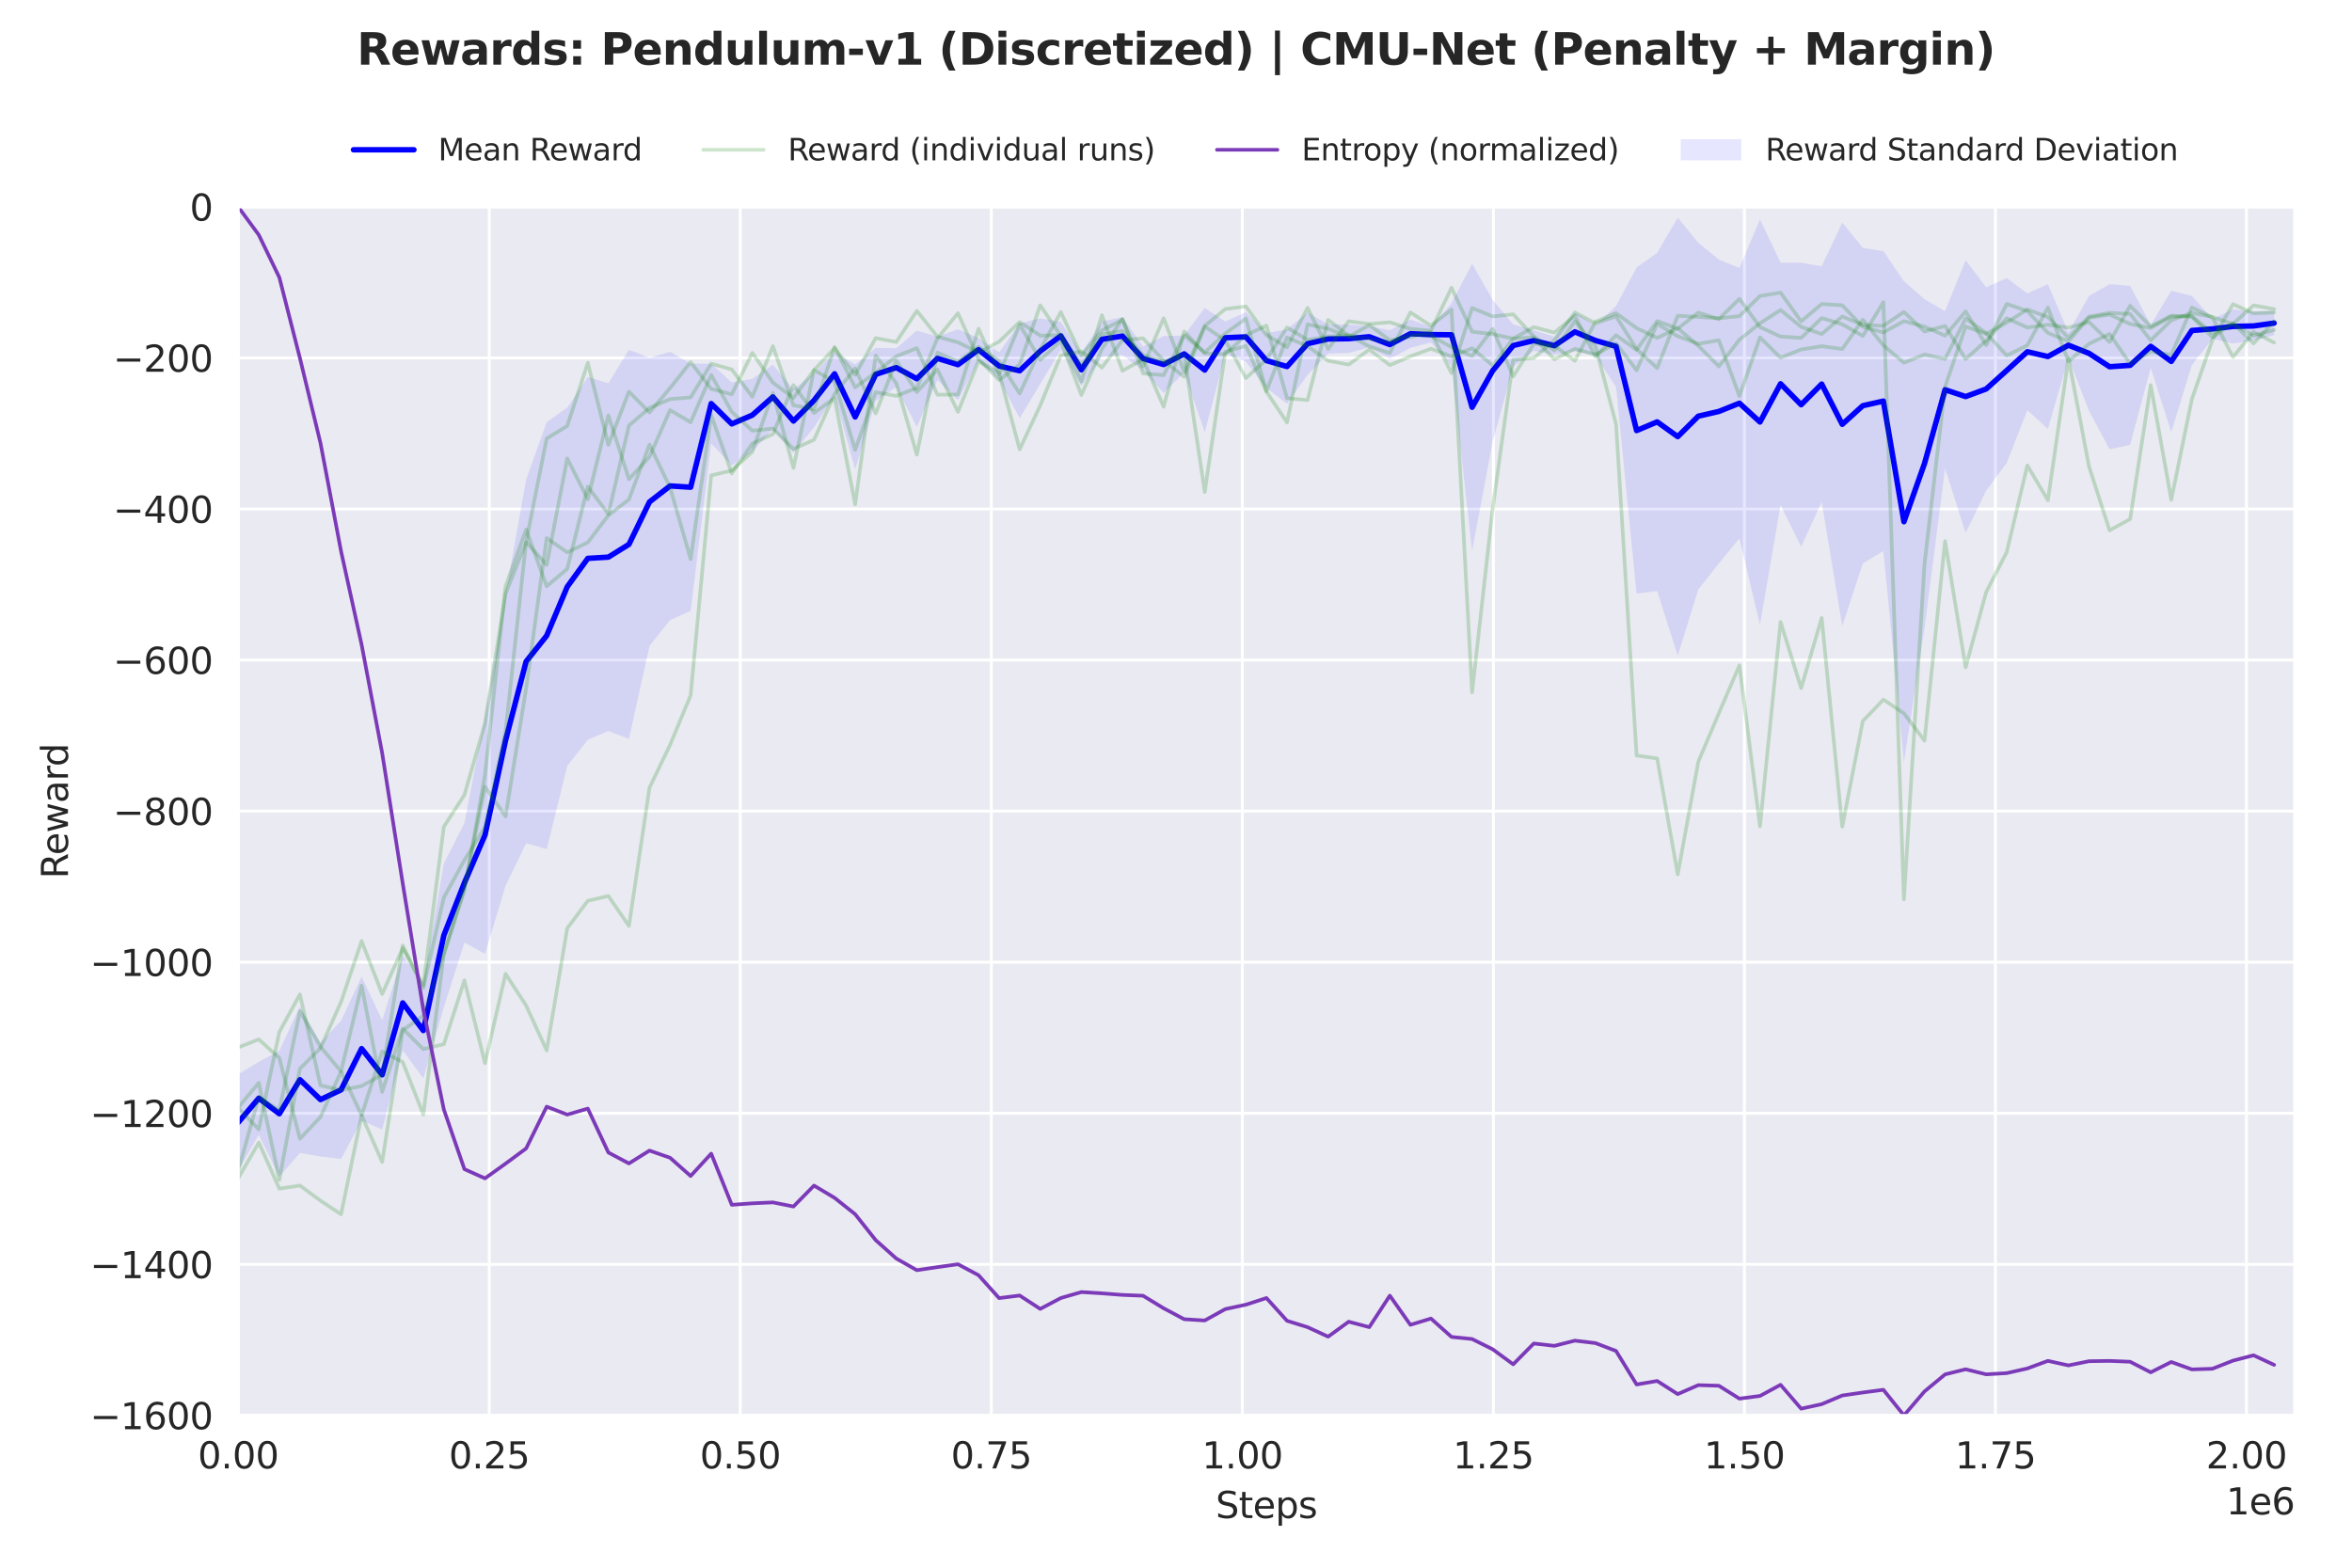 <?xml version="1.0" encoding="utf-8" standalone="no"?>
<!DOCTYPE svg PUBLIC "-//W3C//DTD SVG 1.1//EN"
  "http://www.w3.org/Graphics/SVG/1.1/DTD/svg11.dtd">
<svg xmlns:xlink="http://www.w3.org/1999/xlink" width="648pt" height="432pt" viewBox="0 0 648 432" xmlns="http://www.w3.org/2000/svg" version="1.1">
 <defs>
  <style type="text/css">*{stroke-linejoin: round; stroke-linecap: butt}</style>
 </defs>
 <g id="figure_1">
  <g id="patch_1">
   <path d="M 0 432 
L 648 432 
L 648 0 
L 0 0 
z
" style="fill: #ffffff"/>
  </g>
  <g id="axes_1">
   <g id="patch_2">
    <path d="M 65.63 390.04 
L 632.205 390.04 
L 632.205 57.006 
L 65.63 57.006 
z
" style="fill: #eaeaf2"/>
   </g>
   <g id="matplotlib.axis_1">
    <g id="xtick_1">
     <g id="line2d_1">
      <path d="M 65.631 390.04 
L 65.631 57.006 
" clip-path="url(#p39d7e09d87)" style="fill: none; stroke: #ffffff; stroke-width: 0.8; stroke-linecap: round"/>
     </g>
     <g id="text_1">
      <!-- 0.00 -->
      <g style="fill: #262626" transform="translate(54.498 404.638) scale(0.1 -0.1)">
       <defs>
        <path id="DejaVuSans-30" d="M 2034 4250 
Q 1547 4250 1301 3770 
Q 1056 3291 1056 2328 
Q 1056 1369 1301 889 
Q 1547 409 2034 409 
Q 2525 409 2770 889 
Q 3016 1369 3016 2328 
Q 3016 3291 2770 3770 
Q 2525 4250 2034 4250 
z
M 2034 4750 
Q 2819 4750 3233 4129 
Q 3647 3509 3647 2328 
Q 3647 1150 3233 529 
Q 2819 -91 2034 -91 
Q 1250 -91 836 529 
Q 422 1150 422 2328 
Q 422 3509 836 4129 
Q 1250 4750 2034 4750 
z
" transform="scale(0.016)"/>
        <path id="DejaVuSans-2e" d="M 684 794 
L 1344 794 
L 1344 0 
L 684 0 
L 684 794 
z
" transform="scale(0.016)"/>
       </defs>
       <use xlink:href="#DejaVuSans-30"/>
       <use xlink:href="#DejaVuSans-2e" transform="translate(63.623 0)"/>
       <use xlink:href="#DejaVuSans-30" transform="translate(95.41 0)"/>
       <use xlink:href="#DejaVuSans-30" transform="translate(159.033 0)"/>
      </g>
     </g>
    </g>
    <g id="xtick_2">
     <g id="line2d_2">
      <path d="M 134.793 390.04 
L 134.793 57.006 
" clip-path="url(#p39d7e09d87)" style="fill: none; stroke: #ffffff; stroke-width: 0.8; stroke-linecap: round"/>
     </g>
     <g id="text_2">
      <!-- 0.25 -->
      <g style="fill: #262626" transform="translate(123.66 404.638) scale(0.1 -0.1)">
       <defs>
        <path id="DejaVuSans-32" d="M 1228 531 
L 3431 531 
L 3431 0 
L 469 0 
L 469 531 
Q 828 903 1448 1529 
Q 2069 2156 2228 2338 
Q 2531 2678 2651 2914 
Q 2772 3150 2772 3378 
Q 2772 3750 2511 3984 
Q 2250 4219 1831 4219 
Q 1534 4219 1204 4116 
Q 875 4013 500 3803 
L 500 4441 
Q 881 4594 1212 4672 
Q 1544 4750 1819 4750 
Q 2544 4750 2975 4387 
Q 3406 4025 3406 3419 
Q 3406 3131 3298 2873 
Q 3191 2616 2906 2266 
Q 2828 2175 2409 1742 
Q 1991 1309 1228 531 
z
" transform="scale(0.016)"/>
        <path id="DejaVuSans-35" d="M 691 4666 
L 3169 4666 
L 3169 4134 
L 1269 4134 
L 1269 2991 
Q 1406 3038 1543 3061 
Q 1681 3084 1819 3084 
Q 2600 3084 3056 2656 
Q 3513 2228 3513 1497 
Q 3513 744 3044 326 
Q 2575 -91 1722 -91 
Q 1428 -91 1123 -41 
Q 819 9 494 109 
L 494 744 
Q 775 591 1075 516 
Q 1375 441 1709 441 
Q 2250 441 2565 725 
Q 2881 1009 2881 1497 
Q 2881 1984 2565 2268 
Q 2250 2553 1709 2553 
Q 1456 2553 1204 2497 
Q 953 2441 691 2322 
L 691 4666 
z
" transform="scale(0.016)"/>
       </defs>
       <use xlink:href="#DejaVuSans-30"/>
       <use xlink:href="#DejaVuSans-2e" transform="translate(63.623 0)"/>
       <use xlink:href="#DejaVuSans-32" transform="translate(95.41 0)"/>
       <use xlink:href="#DejaVuSans-35" transform="translate(159.033 0)"/>
      </g>
     </g>
    </g>
    <g id="xtick_3">
     <g id="line2d_3">
      <path d="M 203.954 390.04 
L 203.954 57.006 
" clip-path="url(#p39d7e09d87)" style="fill: none; stroke: #ffffff; stroke-width: 0.8; stroke-linecap: round"/>
     </g>
     <g id="text_3">
      <!-- 0.50 -->
      <g style="fill: #262626" transform="translate(192.822 404.638) scale(0.1 -0.1)">
       <use xlink:href="#DejaVuSans-30"/>
       <use xlink:href="#DejaVuSans-2e" transform="translate(63.623 0)"/>
       <use xlink:href="#DejaVuSans-35" transform="translate(95.41 0)"/>
       <use xlink:href="#DejaVuSans-30" transform="translate(159.033 0)"/>
      </g>
     </g>
    </g>
    <g id="xtick_4">
     <g id="line2d_4">
      <path d="M 273.116 390.04 
L 273.116 57.006 
" clip-path="url(#p39d7e09d87)" style="fill: none; stroke: #ffffff; stroke-width: 0.8; stroke-linecap: round"/>
     </g>
     <g id="text_4">
      <!-- 0.75 -->
      <g style="fill: #262626" transform="translate(261.983 404.638) scale(0.1 -0.1)">
       <defs>
        <path id="DejaVuSans-37" d="M 525 4666 
L 3525 4666 
L 3525 4397 
L 1831 0 
L 1172 0 
L 2766 4134 
L 525 4134 
L 525 4666 
z
" transform="scale(0.016)"/>
       </defs>
       <use xlink:href="#DejaVuSans-30"/>
       <use xlink:href="#DejaVuSans-2e" transform="translate(63.623 0)"/>
       <use xlink:href="#DejaVuSans-37" transform="translate(95.41 0)"/>
       <use xlink:href="#DejaVuSans-35" transform="translate(159.033 0)"/>
      </g>
     </g>
    </g>
    <g id="xtick_5">
     <g id="line2d_5">
      <path d="M 342.278 390.04 
L 342.278 57.006 
" clip-path="url(#p39d7e09d87)" style="fill: none; stroke: #ffffff; stroke-width: 0.8; stroke-linecap: round"/>
     </g>
     <g id="text_5">
      <!-- 1.00 -->
      <g style="fill: #262626" transform="translate(331.145 404.638) scale(0.1 -0.1)">
       <defs>
        <path id="DejaVuSans-31" d="M 794 531 
L 1825 531 
L 1825 4091 
L 703 3866 
L 703 4441 
L 1819 4666 
L 2450 4666 
L 2450 531 
L 3481 531 
L 3481 0 
L 794 0 
L 794 531 
z
" transform="scale(0.016)"/>
       </defs>
       <use xlink:href="#DejaVuSans-31"/>
       <use xlink:href="#DejaVuSans-2e" transform="translate(63.623 0)"/>
       <use xlink:href="#DejaVuSans-30" transform="translate(95.41 0)"/>
       <use xlink:href="#DejaVuSans-30" transform="translate(159.033 0)"/>
      </g>
     </g>
    </g>
    <g id="xtick_6">
     <g id="line2d_6">
      <path d="M 411.44 390.04 
L 411.44 57.006 
" clip-path="url(#p39d7e09d87)" style="fill: none; stroke: #ffffff; stroke-width: 0.8; stroke-linecap: round"/>
     </g>
     <g id="text_6">
      <!-- 1.25 -->
      <g style="fill: #262626" transform="translate(400.307 404.638) scale(0.1 -0.1)">
       <use xlink:href="#DejaVuSans-31"/>
       <use xlink:href="#DejaVuSans-2e" transform="translate(63.623 0)"/>
       <use xlink:href="#DejaVuSans-32" transform="translate(95.41 0)"/>
       <use xlink:href="#DejaVuSans-35" transform="translate(159.033 0)"/>
      </g>
     </g>
    </g>
    <g id="xtick_7">
     <g id="line2d_7">
      <path d="M 480.602 390.04 
L 480.602 57.006 
" clip-path="url(#p39d7e09d87)" style="fill: none; stroke: #ffffff; stroke-width: 0.8; stroke-linecap: round"/>
     </g>
     <g id="text_7">
      <!-- 1.50 -->
      <g style="fill: #262626" transform="translate(469.469 404.638) scale(0.1 -0.1)">
       <use xlink:href="#DejaVuSans-31"/>
       <use xlink:href="#DejaVuSans-2e" transform="translate(63.623 0)"/>
       <use xlink:href="#DejaVuSans-35" transform="translate(95.41 0)"/>
       <use xlink:href="#DejaVuSans-30" transform="translate(159.033 0)"/>
      </g>
     </g>
    </g>
    <g id="xtick_8">
     <g id="line2d_8">
      <path d="M 549.763 390.04 
L 549.763 57.006 
" clip-path="url(#p39d7e09d87)" style="fill: none; stroke: #ffffff; stroke-width: 0.8; stroke-linecap: round"/>
     </g>
     <g id="text_8">
      <!-- 1.75 -->
      <g style="fill: #262626" transform="translate(538.631 404.638) scale(0.1 -0.1)">
       <use xlink:href="#DejaVuSans-31"/>
       <use xlink:href="#DejaVuSans-2e" transform="translate(63.623 0)"/>
       <use xlink:href="#DejaVuSans-37" transform="translate(95.41 0)"/>
       <use xlink:href="#DejaVuSans-35" transform="translate(159.033 0)"/>
      </g>
     </g>
    </g>
    <g id="xtick_9">
     <g id="line2d_9">
      <path d="M 618.925 390.04 
L 618.925 57.006 
" clip-path="url(#p39d7e09d87)" style="fill: none; stroke: #ffffff; stroke-width: 0.8; stroke-linecap: round"/>
     </g>
     <g id="text_9">
      <!-- 2.00 -->
      <g style="fill: #262626" transform="translate(607.792 404.638) scale(0.1 -0.1)">
       <use xlink:href="#DejaVuSans-32"/>
       <use xlink:href="#DejaVuSans-2e" transform="translate(63.623 0)"/>
       <use xlink:href="#DejaVuSans-30" transform="translate(95.41 0)"/>
       <use xlink:href="#DejaVuSans-30" transform="translate(159.033 0)"/>
      </g>
     </g>
    </g>
    <g id="text_10">
     <!-- Steps -->
     <g style="fill: #262626" transform="translate(334.928 418.317) scale(0.1 -0.1)">
      <defs>
       <path id="DejaVuSans-53" d="M 3425 4513 
L 3425 3897 
Q 3066 4069 2747 4153 
Q 2428 4238 2131 4238 
Q 1616 4238 1336 4038 
Q 1056 3838 1056 3469 
Q 1056 3159 1242 3001 
Q 1428 2844 1947 2747 
L 2328 2669 
Q 3034 2534 3370 2195 
Q 3706 1856 3706 1288 
Q 3706 609 3251 259 
Q 2797 -91 1919 -91 
Q 1588 -91 1214 -16 
Q 841 59 441 206 
L 441 856 
Q 825 641 1194 531 
Q 1563 422 1919 422 
Q 2459 422 2753 634 
Q 3047 847 3047 1241 
Q 3047 1584 2836 1778 
Q 2625 1972 2144 2069 
L 1759 2144 
Q 1053 2284 737 2584 
Q 422 2884 422 3419 
Q 422 4038 858 4394 
Q 1294 4750 2059 4750 
Q 2388 4750 2728 4690 
Q 3069 4631 3425 4513 
z
" transform="scale(0.016)"/>
       <path id="DejaVuSans-74" d="M 1172 4494 
L 1172 3500 
L 2356 3500 
L 2356 3053 
L 1172 3053 
L 1172 1153 
Q 1172 725 1289 603 
Q 1406 481 1766 481 
L 2356 481 
L 2356 0 
L 1766 0 
Q 1100 0 847 248 
Q 594 497 594 1153 
L 594 3053 
L 172 3053 
L 172 3500 
L 594 3500 
L 594 4494 
L 1172 4494 
z
" transform="scale(0.016)"/>
       <path id="DejaVuSans-65" d="M 3597 1894 
L 3597 1613 
L 953 1613 
Q 991 1019 1311 708 
Q 1631 397 2203 397 
Q 2534 397 2845 478 
Q 3156 559 3463 722 
L 3463 178 
Q 3153 47 2828 -22 
Q 2503 -91 2169 -91 
Q 1331 -91 842 396 
Q 353 884 353 1716 
Q 353 2575 817 3079 
Q 1281 3584 2069 3584 
Q 2775 3584 3186 3129 
Q 3597 2675 3597 1894 
z
M 3022 2063 
Q 3016 2534 2758 2815 
Q 2500 3097 2075 3097 
Q 1594 3097 1305 2825 
Q 1016 2553 972 2059 
L 3022 2063 
z
" transform="scale(0.016)"/>
       <path id="DejaVuSans-70" d="M 1159 525 
L 1159 -1331 
L 581 -1331 
L 581 3500 
L 1159 3500 
L 1159 2969 
Q 1341 3281 1617 3432 
Q 1894 3584 2278 3584 
Q 2916 3584 3314 3078 
Q 3713 2572 3713 1747 
Q 3713 922 3314 415 
Q 2916 -91 2278 -91 
Q 1894 -91 1617 61 
Q 1341 213 1159 525 
z
M 3116 1747 
Q 3116 2381 2855 2742 
Q 2594 3103 2138 3103 
Q 1681 3103 1420 2742 
Q 1159 2381 1159 1747 
Q 1159 1113 1420 752 
Q 1681 391 2138 391 
Q 2594 391 2855 752 
Q 3116 1113 3116 1747 
z
" transform="scale(0.016)"/>
       <path id="DejaVuSans-73" d="M 2834 3397 
L 2834 2853 
Q 2591 2978 2328 3040 
Q 2066 3103 1784 3103 
Q 1356 3103 1142 2972 
Q 928 2841 928 2578 
Q 928 2378 1081 2264 
Q 1234 2150 1697 2047 
L 1894 2003 
Q 2506 1872 2764 1633 
Q 3022 1394 3022 966 
Q 3022 478 2636 193 
Q 2250 -91 1575 -91 
Q 1294 -91 989 -36 
Q 684 19 347 128 
L 347 722 
Q 666 556 975 473 
Q 1284 391 1588 391 
Q 1994 391 2212 530 
Q 2431 669 2431 922 
Q 2431 1156 2273 1281 
Q 2116 1406 1581 1522 
L 1381 1569 
Q 847 1681 609 1914 
Q 372 2147 372 2553 
Q 372 3047 722 3315 
Q 1072 3584 1716 3584 
Q 2034 3584 2315 3537 
Q 2597 3491 2834 3397 
z
" transform="scale(0.016)"/>
      </defs>
      <use xlink:href="#DejaVuSans-53"/>
      <use xlink:href="#DejaVuSans-74" transform="translate(63.477 0)"/>
      <use xlink:href="#DejaVuSans-65" transform="translate(102.686 0)"/>
      <use xlink:href="#DejaVuSans-70" transform="translate(164.209 0)"/>
      <use xlink:href="#DejaVuSans-73" transform="translate(227.686 0)"/>
     </g>
    </g>
    <g id="text_11">
     <!-- 1e6 -->
     <g style="fill: #262626" transform="translate(613.327 417.317) scale(0.1 -0.1)">
      <defs>
       <path id="DejaVuSans-36" d="M 2113 2584 
Q 1688 2584 1439 2293 
Q 1191 2003 1191 1497 
Q 1191 994 1439 701 
Q 1688 409 2113 409 
Q 2538 409 2786 701 
Q 3034 994 3034 1497 
Q 3034 2003 2786 2293 
Q 2538 2584 2113 2584 
z
M 3366 4563 
L 3366 3988 
Q 3128 4100 2886 4159 
Q 2644 4219 2406 4219 
Q 1781 4219 1451 3797 
Q 1122 3375 1075 2522 
Q 1259 2794 1537 2939 
Q 1816 3084 2150 3084 
Q 2853 3084 3261 2657 
Q 3669 2231 3669 1497 
Q 3669 778 3244 343 
Q 2819 -91 2113 -91 
Q 1303 -91 875 529 
Q 447 1150 447 2328 
Q 447 3434 972 4092 
Q 1497 4750 2381 4750 
Q 2619 4750 2861 4703 
Q 3103 4656 3366 4563 
z
" transform="scale(0.016)"/>
      </defs>
      <use xlink:href="#DejaVuSans-31"/>
      <use xlink:href="#DejaVuSans-65" transform="translate(63.623 0)"/>
      <use xlink:href="#DejaVuSans-36" transform="translate(125.146 0)"/>
     </g>
    </g>
   </g>
   <g id="matplotlib.axis_2">
    <g id="ytick_1">
     <g id="line2d_10">
      <path d="M 65.63 390.04 
L 632.205 390.04 
" clip-path="url(#p39d7e09d87)" style="fill: none; stroke: #ffffff; stroke-width: 0.8; stroke-linecap: round"/>
     </g>
     <g id="text_12">
      <!-- −1600 -->
      <g style="fill: #262626" transform="translate(24.8 393.839) scale(0.1 -0.1)">
       <defs>
        <path id="DejaVuSans-2212" d="M 678 2272 
L 4684 2272 
L 4684 1741 
L 678 1741 
L 678 2272 
z
" transform="scale(0.016)"/>
       </defs>
       <use xlink:href="#DejaVuSans-2212"/>
       <use xlink:href="#DejaVuSans-31" transform="translate(83.789 0)"/>
       <use xlink:href="#DejaVuSans-36" transform="translate(147.412 0)"/>
       <use xlink:href="#DejaVuSans-30" transform="translate(211.035 0)"/>
       <use xlink:href="#DejaVuSans-30" transform="translate(274.658 0)"/>
      </g>
     </g>
    </g>
    <g id="ytick_2">
     <g id="line2d_11">
      <path d="M 65.63 348.411 
L 632.205 348.411 
" clip-path="url(#p39d7e09d87)" style="fill: none; stroke: #ffffff; stroke-width: 0.8; stroke-linecap: round"/>
     </g>
     <g id="text_13">
      <!-- −1400 -->
      <g style="fill: #262626" transform="translate(24.8 352.21) scale(0.1 -0.1)">
       <defs>
        <path id="DejaVuSans-34" d="M 2419 4116 
L 825 1625 
L 2419 1625 
L 2419 4116 
z
M 2253 4666 
L 3047 4666 
L 3047 1625 
L 3713 1625 
L 3713 1100 
L 3047 1100 
L 3047 0 
L 2419 0 
L 2419 1100 
L 313 1100 
L 313 1709 
L 2253 4666 
z
" transform="scale(0.016)"/>
       </defs>
       <use xlink:href="#DejaVuSans-2212"/>
       <use xlink:href="#DejaVuSans-31" transform="translate(83.789 0)"/>
       <use xlink:href="#DejaVuSans-34" transform="translate(147.412 0)"/>
       <use xlink:href="#DejaVuSans-30" transform="translate(211.035 0)"/>
       <use xlink:href="#DejaVuSans-30" transform="translate(274.658 0)"/>
      </g>
     </g>
    </g>
    <g id="ytick_3">
     <g id="line2d_12">
      <path d="M 65.63 306.782 
L 632.205 306.782 
" clip-path="url(#p39d7e09d87)" style="fill: none; stroke: #ffffff; stroke-width: 0.8; stroke-linecap: round"/>
     </g>
     <g id="text_14">
      <!-- −1200 -->
      <g style="fill: #262626" transform="translate(24.8 310.581) scale(0.1 -0.1)">
       <use xlink:href="#DejaVuSans-2212"/>
       <use xlink:href="#DejaVuSans-31" transform="translate(83.789 0)"/>
       <use xlink:href="#DejaVuSans-32" transform="translate(147.412 0)"/>
       <use xlink:href="#DejaVuSans-30" transform="translate(211.035 0)"/>
       <use xlink:href="#DejaVuSans-30" transform="translate(274.658 0)"/>
      </g>
     </g>
    </g>
    <g id="ytick_4">
     <g id="line2d_13">
      <path d="M 65.63 265.152 
L 632.205 265.152 
" clip-path="url(#p39d7e09d87)" style="fill: none; stroke: #ffffff; stroke-width: 0.8; stroke-linecap: round"/>
     </g>
     <g id="text_15">
      <!-- −1000 -->
      <g style="fill: #262626" transform="translate(24.8 268.952) scale(0.1 -0.1)">
       <use xlink:href="#DejaVuSans-2212"/>
       <use xlink:href="#DejaVuSans-31" transform="translate(83.789 0)"/>
       <use xlink:href="#DejaVuSans-30" transform="translate(147.412 0)"/>
       <use xlink:href="#DejaVuSans-30" transform="translate(211.035 0)"/>
       <use xlink:href="#DejaVuSans-30" transform="translate(274.658 0)"/>
      </g>
     </g>
    </g>
    <g id="ytick_5">
     <g id="line2d_14">
      <path d="M 65.63 223.523 
L 632.205 223.523 
" clip-path="url(#p39d7e09d87)" style="fill: none; stroke: #ffffff; stroke-width: 0.8; stroke-linecap: round"/>
     </g>
     <g id="text_16">
      <!-- −800 -->
      <g style="fill: #262626" transform="translate(31.163 227.322) scale(0.1 -0.1)">
       <defs>
        <path id="DejaVuSans-38" d="M 2034 2216 
Q 1584 2216 1326 1975 
Q 1069 1734 1069 1313 
Q 1069 891 1326 650 
Q 1584 409 2034 409 
Q 2484 409 2743 651 
Q 3003 894 3003 1313 
Q 3003 1734 2745 1975 
Q 2488 2216 2034 2216 
z
M 1403 2484 
Q 997 2584 770 2862 
Q 544 3141 544 3541 
Q 544 4100 942 4425 
Q 1341 4750 2034 4750 
Q 2731 4750 3128 4425 
Q 3525 4100 3525 3541 
Q 3525 3141 3298 2862 
Q 3072 2584 2669 2484 
Q 3125 2378 3379 2068 
Q 3634 1759 3634 1313 
Q 3634 634 3220 271 
Q 2806 -91 2034 -91 
Q 1263 -91 848 271 
Q 434 634 434 1313 
Q 434 1759 690 2068 
Q 947 2378 1403 2484 
z
M 1172 3481 
Q 1172 3119 1398 2916 
Q 1625 2713 2034 2713 
Q 2441 2713 2670 2916 
Q 2900 3119 2900 3481 
Q 2900 3844 2670 4047 
Q 2441 4250 2034 4250 
Q 1625 4250 1398 4047 
Q 1172 3844 1172 3481 
z
" transform="scale(0.016)"/>
       </defs>
       <use xlink:href="#DejaVuSans-2212"/>
       <use xlink:href="#DejaVuSans-38" transform="translate(83.789 0)"/>
       <use xlink:href="#DejaVuSans-30" transform="translate(147.412 0)"/>
       <use xlink:href="#DejaVuSans-30" transform="translate(211.035 0)"/>
      </g>
     </g>
    </g>
    <g id="ytick_6">
     <g id="line2d_15">
      <path d="M 65.63 181.894 
L 632.205 181.894 
" clip-path="url(#p39d7e09d87)" style="fill: none; stroke: #ffffff; stroke-width: 0.8; stroke-linecap: round"/>
     </g>
     <g id="text_17">
      <!-- −600 -->
      <g style="fill: #262626" transform="translate(31.163 185.693) scale(0.1 -0.1)">
       <use xlink:href="#DejaVuSans-2212"/>
       <use xlink:href="#DejaVuSans-36" transform="translate(83.789 0)"/>
       <use xlink:href="#DejaVuSans-30" transform="translate(147.412 0)"/>
       <use xlink:href="#DejaVuSans-30" transform="translate(211.035 0)"/>
      </g>
     </g>
    </g>
    <g id="ytick_7">
     <g id="line2d_16">
      <path d="M 65.63 140.265 
L 632.205 140.265 
" clip-path="url(#p39d7e09d87)" style="fill: none; stroke: #ffffff; stroke-width: 0.8; stroke-linecap: round"/>
     </g>
     <g id="text_18">
      <!-- −400 -->
      <g style="fill: #262626" transform="translate(31.163 144.064) scale(0.1 -0.1)">
       <use xlink:href="#DejaVuSans-2212"/>
       <use xlink:href="#DejaVuSans-34" transform="translate(83.789 0)"/>
       <use xlink:href="#DejaVuSans-30" transform="translate(147.412 0)"/>
       <use xlink:href="#DejaVuSans-30" transform="translate(211.035 0)"/>
      </g>
     </g>
    </g>
    <g id="ytick_8">
     <g id="line2d_17">
      <path d="M 65.63 98.635 
L 632.205 98.635 
" clip-path="url(#p39d7e09d87)" style="fill: none; stroke: #ffffff; stroke-width: 0.8; stroke-linecap: round"/>
     </g>
     <g id="text_19">
      <!-- −200 -->
      <g style="fill: #262626" transform="translate(31.163 102.435) scale(0.1 -0.1)">
       <use xlink:href="#DejaVuSans-2212"/>
       <use xlink:href="#DejaVuSans-32" transform="translate(83.789 0)"/>
       <use xlink:href="#DejaVuSans-30" transform="translate(147.412 0)"/>
       <use xlink:href="#DejaVuSans-30" transform="translate(211.035 0)"/>
      </g>
     </g>
    </g>
    <g id="ytick_9">
     <g id="line2d_18">
      <path d="M 65.63 57.006 
L 632.205 57.006 
" clip-path="url(#p39d7e09d87)" style="fill: none; stroke: #ffffff; stroke-width: 0.8; stroke-linecap: round"/>
     </g>
     <g id="text_20">
      <!-- 0 -->
      <g style="fill: #262626" transform="translate(52.267 60.805) scale(0.1 -0.1)">
       <use xlink:href="#DejaVuSans-30"/>
      </g>
     </g>
    </g>
    <g id="text_21">
     <!-- Reward -->
     <g style="fill: #262626" transform="translate(18.721 242.144) rotate(-90) scale(0.1 -0.1)">
      <defs>
       <path id="DejaVuSans-52" d="M 2841 2188 
Q 3044 2119 3236 1894 
Q 3428 1669 3622 1275 
L 4263 0 
L 3584 0 
L 2988 1197 
Q 2756 1666 2539 1819 
Q 2322 1972 1947 1972 
L 1259 1972 
L 1259 0 
L 628 0 
L 628 4666 
L 2053 4666 
Q 2853 4666 3247 4331 
Q 3641 3997 3641 3322 
Q 3641 2881 3436 2590 
Q 3231 2300 2841 2188 
z
M 1259 4147 
L 1259 2491 
L 2053 2491 
Q 2509 2491 2742 2702 
Q 2975 2913 2975 3322 
Q 2975 3731 2742 3939 
Q 2509 4147 2053 4147 
L 1259 4147 
z
" transform="scale(0.016)"/>
       <path id="DejaVuSans-77" d="M 269 3500 
L 844 3500 
L 1563 769 
L 2278 3500 
L 2956 3500 
L 3675 769 
L 4391 3500 
L 4966 3500 
L 4050 0 
L 3372 0 
L 2619 2869 
L 1863 0 
L 1184 0 
L 269 3500 
z
" transform="scale(0.016)"/>
       <path id="DejaVuSans-61" d="M 2194 1759 
Q 1497 1759 1228 1600 
Q 959 1441 959 1056 
Q 959 750 1161 570 
Q 1363 391 1709 391 
Q 2188 391 2477 730 
Q 2766 1069 2766 1631 
L 2766 1759 
L 2194 1759 
z
M 3341 1997 
L 3341 0 
L 2766 0 
L 2766 531 
Q 2569 213 2275 61 
Q 1981 -91 1556 -91 
Q 1019 -91 701 211 
Q 384 513 384 1019 
Q 384 1609 779 1909 
Q 1175 2209 1959 2209 
L 2766 2209 
L 2766 2266 
Q 2766 2663 2505 2880 
Q 2244 3097 1772 3097 
Q 1472 3097 1187 3025 
Q 903 2953 641 2809 
L 641 3341 
Q 956 3463 1253 3523 
Q 1550 3584 1831 3584 
Q 2591 3584 2966 3190 
Q 3341 2797 3341 1997 
z
" transform="scale(0.016)"/>
       <path id="DejaVuSans-72" d="M 2631 2963 
Q 2534 3019 2420 3045 
Q 2306 3072 2169 3072 
Q 1681 3072 1420 2755 
Q 1159 2438 1159 1844 
L 1159 0 
L 581 0 
L 581 3500 
L 1159 3500 
L 1159 2956 
Q 1341 3275 1631 3429 
Q 1922 3584 2338 3584 
Q 2397 3584 2469 3576 
Q 2541 3569 2628 3553 
L 2631 2963 
z
" transform="scale(0.016)"/>
       <path id="DejaVuSans-64" d="M 2906 2969 
L 2906 4863 
L 3481 4863 
L 3481 0 
L 2906 0 
L 2906 525 
Q 2725 213 2448 61 
Q 2172 -91 1784 -91 
Q 1150 -91 751 415 
Q 353 922 353 1747 
Q 353 2572 751 3078 
Q 1150 3584 1784 3584 
Q 2172 3584 2448 3432 
Q 2725 3281 2906 2969 
z
M 947 1747 
Q 947 1113 1208 752 
Q 1469 391 1925 391 
Q 2381 391 2643 752 
Q 2906 1113 2906 1747 
Q 2906 2381 2643 2742 
Q 2381 3103 1925 3103 
Q 1469 3103 1208 2742 
Q 947 2381 947 1747 
z
" transform="scale(0.016)"/>
      </defs>
      <use xlink:href="#DejaVuSans-52"/>
      <use xlink:href="#DejaVuSans-65" transform="translate(64.982 0)"/>
      <use xlink:href="#DejaVuSans-77" transform="translate(126.506 0)"/>
      <use xlink:href="#DejaVuSans-61" transform="translate(208.293 0)"/>
      <use xlink:href="#DejaVuSans-72" transform="translate(269.572 0)"/>
      <use xlink:href="#DejaVuSans-64" transform="translate(308.936 0)"/>
     </g>
    </g>
   </g>
   <g id="FillBetweenPolyCollection_1">
    <path d="M 65.631 296.091 
L 65.631 322.527 
L 71.297 312.668 
L 76.962 324.245 
L 82.628 317.698 
L 88.294 318.675 
L 93.959 319.379 
L 99.625 308.765 
L 105.291 311.254 
L 110.957 289.412 
L 116.622 297.173 
L 122.288 277.527 
L 127.954 259.727 
L 133.62 262.849 
L 139.285 244.073 
L 144.951 232.359 
L 150.617 233.992 
L 156.283 211.052 
L 161.948 203.835 
L 167.614 201.435 
L 173.28 203.625 
L 178.945 178.009 
L 184.611 170.861 
L 190.277 168.331 
L 195.943 122.185 
L 201.608 128.253 
L 207.274 124.402 
L 212.94 118.237 
L 218.606 124.794 
L 224.271 117.751 
L 229.937 109.103 
L 235.603 129.336 
L 241.269 110.476 
L 246.934 106.642 
L 252.6 117.622 
L 258.266 104.729 
L 263.931 110.261 
L 269.597 99.54 
L 275.263 104.622 
L 280.929 115.241 
L 286.594 105.785 
L 292.26 96.401 
L 297.926 106.397 
L 303.592 98.399 
L 309.257 97.856 
L 314.923 102.063 
L 320.589 108.298 
L 326.255 102.588 
L 331.92 119.092 
L 337.586 97.54 
L 343.252 99.627 
L 348.918 106.957 
L 354.583 111.222 
L 360.249 103.307 
L 365.915 97.403 
L 371.58 97.233 
L 377.246 95.702 
L 382.912 98.881 
L 388.578 95.855 
L 394.243 94.344 
L 399.909 100.927 
L 405.575 151.766 
L 411.241 121.694 
L 416.906 101.038 
L 422.572 96.67 
L 428.238 97.755 
L 433.904 96.78 
L 439.569 98.001 
L 445.235 106.591 
L 450.901 163.576 
L 456.566 162.847 
L 462.232 180.656 
L 467.898 162.44 
L 473.564 155.236 
L 479.229 148.342 
L 484.895 172.123 
L 490.561 139.134 
L 496.227 150.666 
L 501.892 138.295 
L 507.558 172.492 
L 513.224 155.275 
L 518.89 151.838 
L 524.555 210.011 
L 530.221 172.998 
L 535.887 129.041 
L 541.552 146.858 
L 547.218 135.191 
L 552.884 127.54 
L 558.55 112.994 
L 564.215 118.183 
L 569.881 98.635 
L 575.547 113.201 
L 581.213 123.816 
L 586.878 122.556 
L 592.544 101.349 
L 598.21 119.067 
L 603.876 100.587 
L 609.541 93.35 
L 615.207 94.653 
L 620.873 93.757 
L 626.538 92.384 
L 626.538 85.686 
L 626.538 85.686 
L 620.873 85.886 
L 615.207 85.245 
L 609.541 87.924 
L 603.876 81.554 
L 598.21 80.116 
L 592.544 89.515 
L 586.878 78.785 
L 581.213 78.312 
L 575.547 81.549 
L 569.881 91.612 
L 564.215 78.313 
L 558.55 80.862 
L 552.884 76.629 
L 547.218 79.176 
L 541.552 71.706 
L 535.887 85.743 
L 530.221 82.451 
L 524.555 77.525 
L 518.89 69.217 
L 513.224 68.31 
L 507.558 61.359 
L 501.892 73.369 
L 496.227 72.395 
L 490.561 72.374 
L 484.895 60.453 
L 479.229 73.872 
L 473.564 71.522 
L 467.898 66.927 
L 462.232 59.986 
L 456.566 69.659 
L 450.901 73.723 
L 445.235 84.309 
L 439.569 89.666 
L 433.904 86.104 
L 428.238 92.76 
L 422.572 91.017 
L 416.906 89.399 
L 411.241 82.628 
L 405.575 72.688 
L 399.909 83.59 
L 394.243 90.065 
L 388.578 88.067 
L 382.912 91.021 
L 377.246 89.881 
L 371.58 89.43 
L 365.915 89.411 
L 360.249 86.117 
L 354.583 90.791 
L 348.918 91.783 
L 343.252 86.028 
L 337.586 88.6 
L 331.92 84.854 
L 326.255 92.448 
L 320.589 92.603 
L 314.923 95.521 
L 309.257 87.374 
L 303.592 88.593 
L 297.926 97.386 
L 292.26 88.706 
L 286.594 87.729 
L 280.929 89.104 
L 275.263 97.097 
L 269.597 93.154 
L 263.931 90.721 
L 258.266 92.769 
L 252.6 91.108 
L 246.934 95.962 
L 241.269 95.857 
L 235.603 100.461 
L 229.937 96.911 
L 224.271 102.921 
L 218.606 107.251 
L 212.94 100.503 
L 207.274 104.383 
L 201.608 105.371 
L 195.943 100.25 
L 190.277 100.19 
L 184.611 96.949 
L 178.945 98.594 
L 173.28 96.387 
L 167.614 105.611 
L 161.948 103.898 
L 156.283 112.329 
L 150.617 116.337 
L 144.951 132.212 
L 139.285 163.973 
L 133.62 197.387 
L 127.954 226.811 
L 122.288 237.937 
L 116.622 270.782 
L 110.957 263.326 
L 105.291 281.109 
L 99.625 269.16 
L 93.959 281.28 
L 88.294 287.339 
L 82.628 277.361 
L 76.962 289.582 
L 71.297 292.589 
L 65.631 296.091 
z
" clip-path="url(#p39d7e09d87)" style="fill: #0000ff; fill-opacity: 0.1"/>
   </g>
   <g id="line2d_19">
    <path d="M 65.631 309.309 
L 71.297 302.629 
L 76.962 306.914 
L 82.628 297.53 
L 88.294 303.007 
L 93.959 300.329 
L 99.625 288.962 
L 105.291 296.182 
L 110.957 276.369 
L 116.622 283.978 
L 122.288 257.732 
L 127.954 243.269 
L 133.62 230.118 
L 139.285 204.023 
L 144.951 182.286 
L 150.617 175.165 
L 156.283 161.691 
L 161.948 153.867 
L 167.614 153.523 
L 173.28 150.006 
L 178.945 138.301 
L 184.611 133.905 
L 190.277 134.26 
L 195.943 111.217 
L 201.608 116.812 
L 207.274 114.393 
L 212.94 109.37 
L 218.606 116.022 
L 224.271 110.336 
L 229.937 103.007 
L 235.603 114.899 
L 241.269 103.166 
L 246.934 101.302 
L 252.6 104.365 
L 258.266 98.749 
L 263.931 100.491 
L 269.597 96.347 
L 275.263 100.86 
L 280.929 102.172 
L 286.594 96.757 
L 292.26 92.553 
L 297.926 101.891 
L 303.592 93.496 
L 309.257 92.615 
L 314.923 98.792 
L 320.589 100.451 
L 326.255 97.518 
L 331.92 101.973 
L 337.586 93.07 
L 343.252 92.828 
L 348.918 99.37 
L 354.583 101.006 
L 360.249 94.712 
L 365.915 93.407 
L 371.58 93.332 
L 377.246 92.791 
L 382.912 94.951 
L 388.578 91.961 
L 394.243 92.205 
L 399.909 92.259 
L 405.575 112.227 
L 411.241 102.161 
L 416.906 95.218 
L 422.572 93.843 
L 428.238 95.258 
L 433.904 91.442 
L 439.569 93.834 
L 445.235 95.45 
L 450.901 118.649 
L 456.566 116.253 
L 462.232 120.321 
L 467.898 114.683 
L 473.564 113.379 
L 479.229 111.107 
L 484.895 116.288 
L 490.561 105.754 
L 496.227 111.531 
L 501.892 105.832 
L 507.558 116.926 
L 513.224 111.793 
L 518.89 110.527 
L 524.555 143.768 
L 530.221 127.724 
L 535.887 107.392 
L 541.552 109.282 
L 547.218 107.183 
L 552.884 102.084 
L 558.55 96.928 
L 564.215 98.248 
L 569.881 95.124 
L 575.547 97.375 
L 581.213 101.064 
L 586.878 100.671 
L 592.544 95.432 
L 598.21 99.592 
L 603.876 91.071 
L 609.541 90.637 
L 615.207 89.949 
L 620.873 89.822 
L 626.538 89.035 
" clip-path="url(#p39d7e09d87)" style="fill: none; stroke: #0000ff; stroke-width: 1.5; stroke-linecap: round"/>
   </g>
   <g id="line2d_20">
    <path d="M 65.631 324.689 
L 71.297 314.856 
L 76.962 327.548 
L 82.628 326.686 
L 88.294 330.861 
L 93.959 334.616 
L 99.625 307.317 
L 105.291 320.201 
L 110.957 283.908 
L 116.622 279.892 
L 122.288 262.858 
L 127.954 245.391 
L 133.62 213.639 
L 139.285 161.592 
L 144.951 145.912 
L 150.617 161.557 
L 156.283 156.753 
L 161.948 134.093 
L 167.614 141.656 
L 173.28 117.269 
L 178.945 112.4 
L 184.611 109.979 
L 190.277 109.503 
L 195.943 100.209 
L 201.608 101.806 
L 207.274 109.332 
L 212.94 95.402 
L 218.606 111.673 
L 224.271 112.727 
L 229.937 95.61 
L 235.603 106.747 
L 241.269 102.687 
L 246.934 98.184 
L 252.6 95.941 
L 258.266 108.776 
L 263.931 108.712 
L 269.597 90.605 
L 275.263 103.136 
L 280.929 89.442 
L 286.594 99.181 
L 292.26 93.942 
L 297.926 108.85 
L 303.592 96.19 
L 309.257 87.861 
L 314.923 102.912 
L 320.589 103.374 
L 326.255 92.387 
L 331.92 97.148 
L 337.586 91.869 
L 343.252 87.803 
L 348.918 107.831 
L 354.583 92.98 
L 360.249 95.409 
L 365.915 99.41 
L 371.58 100.474 
L 377.246 96.309 
L 382.912 100.621 
L 388.578 98.2 
L 394.243 96.096 
L 399.909 98.244 
L 405.575 95.965 
L 411.241 100.711 
L 416.906 93.291 
L 422.572 92.965 
L 428.238 99.028 
L 433.904 96.129 
L 439.569 97.725 
L 445.235 94.584 
L 450.901 102.029 
L 456.566 89.253 
L 462.232 92.655 
L 467.898 94.75 
L 473.564 93.773 
L 479.229 109.123 
L 484.895 92.97 
L 490.561 98.582 
L 496.227 96.298 
L 501.892 95.408 
L 507.558 96.166 
L 513.224 88.085 
L 518.89 95.187 
L 524.555 99.948 
L 530.221 97.708 
L 535.887 98.923 
L 541.552 87.774 
L 547.218 91.789 
L 552.884 97.982 
L 558.55 95.156 
L 564.215 84.777 
L 569.881 99.601 
L 575.547 94.734 
L 581.213 92.033 
L 586.878 100.268 
L 592.544 96.922 
L 598.21 97.728 
L 603.876 84.74 
L 609.541 87.439 
L 615.207 98.39 
L 620.873 91.483 
L 626.538 94.396 
" clip-path="url(#p39d7e09d87)" style="fill: none; stroke: #008000; stroke-opacity: 0.2; stroke-linecap: round"/>
   </g>
   <g id="line2d_21">
    <path d="M 65.631 305.378 
L 71.297 311.189 
L 76.962 284.384 
L 82.628 274.017 
L 88.294 299.099 
L 93.959 300.415 
L 99.625 299.27 
L 105.291 296.151 
L 110.957 260.547 
L 116.622 272.221 
L 122.288 247.32 
L 127.954 237.029 
L 133.62 227.909 
L 139.285 201.631 
L 144.951 149.288 
L 150.617 120.849 
L 156.283 117.362 
L 161.948 99.971 
L 167.614 122.568 
L 173.28 107.92 
L 178.945 113.666 
L 184.611 106.934 
L 190.277 99.779 
L 195.943 107.153 
L 201.608 108.653 
L 207.274 97.247 
L 212.94 105.43 
L 218.606 109.639 
L 224.271 102.02 
L 229.937 95.92 
L 235.603 103.289 
L 241.269 93.167 
L 246.934 94.243 
L 252.6 85.658 
L 258.266 92.762 
L 263.931 94.342 
L 269.597 97.108 
L 275.263 94.143 
L 280.929 88.736 
L 286.594 92.48 
L 292.26 92.369 
L 297.926 100.686 
L 303.592 92.117 
L 309.257 91.191 
L 314.923 97.876 
L 320.589 99.715 
L 326.255 97.628 
L 331.92 135.57 
L 337.586 96.939 
L 343.252 95.32 
L 348.918 107.918 
L 354.583 116.41 
L 360.249 89.387 
L 365.915 90.579 
L 371.58 92.855 
L 377.246 89.575 
L 382.912 93.757 
L 388.578 92.815 
L 394.243 91.527 
L 399.909 102.822 
L 405.575 84.865 
L 411.241 87.19 
L 416.906 86.605 
L 422.572 92.725 
L 428.238 96.578 
L 433.904 88.519 
L 439.569 95.396 
L 445.235 116.844 
L 450.901 208.202 
L 456.566 208.987 
L 462.232 240.936 
L 467.898 209.906 
L 473.564 196.532 
L 479.229 183.349 
L 484.895 227.703 
L 490.561 171.378 
L 496.227 189.621 
L 501.892 170.279 
L 507.558 227.777 
L 513.224 198.71 
L 518.89 192.786 
L 524.555 196.58 
L 530.221 204.104 
L 535.887 149.118 
L 541.552 183.897 
L 547.218 163.145 
L 552.884 152.134 
L 558.55 128.252 
L 564.215 137.852 
L 569.881 98.667 
L 575.547 128.561 
L 581.213 146.152 
L 586.878 143.039 
L 592.544 106.129 
L 598.21 137.72 
L 603.876 110.019 
L 609.541 93.694 
L 615.207 83.817 
L 620.873 86.331 
L 626.538 86.114 
" clip-path="url(#p39d7e09d87)" style="fill: none; stroke: #008000; stroke-opacity: 0.2; stroke-linecap: round"/>
   </g>
   <g id="line2d_22">
    <path d="M 65.631 288.645 
L 71.297 286.406 
L 76.962 291.559 
L 82.628 313.813 
L 88.294 307.808 
L 93.959 295.295 
L 99.625 307.317 
L 105.291 289.766 
L 110.957 292.658 
L 116.622 307.111 
L 122.288 262.946 
L 127.954 244.725 
L 133.62 216.772 
L 139.285 224.962 
L 144.951 189.749 
L 150.617 148.277 
L 156.283 152.217 
L 161.948 149.473 
L 167.614 142.001 
L 173.28 137.632 
L 178.945 122.519 
L 184.611 134.341 
L 190.277 154.063 
L 195.943 114.412 
L 201.608 130.459 
L 207.274 122.225 
L 212.94 119.631 
L 218.606 106.109 
L 224.271 113.792 
L 229.937 109.721 
L 235.603 138.981 
L 241.269 97.97 
L 246.934 105.615 
L 252.6 125.293 
L 258.266 97.175 
L 263.931 99.602 
L 269.597 95.557 
L 275.263 99.507 
L 280.929 108.445 
L 286.594 96.267 
L 292.26 85.999 
L 297.926 97.952 
L 303.592 91.026 
L 309.257 88.12 
L 314.923 100.931 
L 320.589 87.706 
L 326.255 102.405 
L 331.92 89.819 
L 337.586 85.158 
L 343.252 84.442 
L 348.918 92.303 
L 354.583 95.693 
L 360.249 84.837 
L 365.915 96.166 
L 371.58 88.522 
L 377.246 89.281 
L 382.912 88.81 
L 388.578 90.639 
L 394.243 91.113 
L 399.909 79.279 
L 405.575 91.407 
L 411.241 92.06 
L 416.906 93.321 
L 422.572 90.127 
L 428.238 91.646 
L 433.904 87.041 
L 439.569 98.301 
L 445.235 92.375 
L 450.901 96.406 
L 456.566 88.478 
L 462.232 90.552 
L 467.898 86.15 
L 473.564 87.921 
L 479.229 82.345 
L 484.895 90.123 
L 490.561 92.74 
L 496.227 93.109 
L 501.892 87.648 
L 507.558 89.354 
L 513.224 92.566 
L 518.89 83.283 
L 524.555 247.857 
L 530.221 155.445 
L 535.887 106.583 
L 541.552 89.969 
L 547.218 92.002 
L 552.884 88.874 
L 558.55 85.268 
L 564.215 87.385 
L 569.881 93.028 
L 575.547 87.248 
L 581.213 86.217 
L 586.878 86.504 
L 592.544 93.794 
L 598.21 88.245 
L 603.876 86.206 
L 609.541 87.36 
L 615.207 89.277 
L 620.873 84.159 
L 626.538 85.174 
" clip-path="url(#p39d7e09d87)" style="fill: none; stroke: #008000; stroke-opacity: 0.2; stroke-linecap: round"/>
   </g>
   <g id="line2d_23">
    <path d="M 65.631 305.193 
L 71.297 298.401 
L 76.962 325.13 
L 82.628 294.484 
L 88.294 288.815 
L 93.959 276.091 
L 99.625 259.313 
L 105.291 273.916 
L 110.957 261.275 
L 116.622 271.559 
L 122.288 227.789 
L 127.954 219.054 
L 133.62 199.289 
L 139.285 163.571 
L 144.951 149.394 
L 150.617 155.673 
L 156.283 126.335 
L 161.948 137.57 
L 167.614 114.478 
L 173.28 132.054 
L 178.945 125.866 
L 184.611 113.009 
L 190.277 116.347 
L 195.943 103.318 
L 201.608 113.472 
L 207.274 118.69 
L 212.94 118.09 
L 218.606 123.731 
L 224.271 121.19 
L 229.937 108.567 
L 235.603 101.52 
L 241.269 113.926 
L 246.934 99.374 
L 252.6 108.027 
L 258.266 101.811 
L 263.931 113.507 
L 269.597 99.501 
L 275.263 102.787 
L 280.929 123.826 
L 286.594 111.719 
L 292.26 97.946 
L 297.926 96.833 
L 303.592 101.295 
L 309.257 93.734 
L 314.923 93.219 
L 320.589 99.377 
L 326.255 103.843 
L 331.92 89.963 
L 337.586 93.802 
L 343.252 104.193 
L 348.918 99.08 
L 354.583 90.234 
L 360.249 93.662 
L 365.915 92.741 
L 371.58 92.321 
L 377.246 93.357 
L 382.912 94.274 
L 388.578 92.056 
L 394.243 92.53 
L 399.909 95.644 
L 405.575 98.114 
L 411.241 90.646 
L 416.906 103.729 
L 422.572 94.729 
L 428.238 95.258 
L 433.904 99.435 
L 439.569 88.651 
L 445.235 86.289 
L 450.901 90.42 
L 456.566 93.116 
L 462.232 90.446 
L 467.898 95.283 
L 473.564 100.96 
L 479.229 93.607 
L 484.895 89.082 
L 490.561 85.426 
L 496.227 90.067 
L 501.892 92.048 
L 507.558 87.211 
L 513.224 89.539 
L 518.89 89.775 
L 524.555 85.965 
L 530.221 91.351 
L 535.887 89.836 
L 541.552 98.933 
L 547.218 93.886 
L 552.884 87.692 
L 558.55 90.244 
L 564.215 89.486 
L 569.881 90.278 
L 575.547 88.743 
L 581.213 94.228 
L 586.878 84.263 
L 592.544 89.933 
L 598.21 86.976 
L 603.876 87.288 
L 609.541 92.92 
L 615.207 89.054 
L 620.873 94.652 
L 626.538 88.542 
" clip-path="url(#p39d7e09d87)" style="fill: none; stroke: #008000; stroke-opacity: 0.2; stroke-linecap: round"/>
   </g>
   <g id="line2d_24">
    <path d="M 65.631 322.638 
L 71.297 302.293 
L 76.962 305.948 
L 82.628 278.649 
L 88.294 288.45 
L 93.959 295.229 
L 99.625 271.594 
L 105.291 300.874 
L 110.957 283.459 
L 116.622 289.107 
L 122.288 287.746 
L 127.954 270.146 
L 133.62 292.981 
L 139.285 268.358 
L 144.951 277.087 
L 150.617 289.467 
L 156.283 255.785 
L 161.948 248.226 
L 167.614 246.912 
L 173.28 255.156 
L 178.945 217.054 
L 184.611 205.263 
L 190.277 191.61 
L 195.943 130.995 
L 201.608 129.671 
L 207.274 124.469 
L 212.94 108.295 
L 218.606 128.959 
L 224.271 101.952 
L 229.937 105.216 
L 235.603 123.956 
L 241.269 108.081 
L 246.934 109.095 
L 252.6 106.906 
L 258.266 93.221 
L 263.931 86.291 
L 269.597 98.964 
L 275.263 104.725 
L 280.929 100.413 
L 286.594 84.137 
L 292.26 92.511 
L 297.926 105.135 
L 303.592 86.854 
L 309.257 102.168 
L 314.923 99.02 
L 320.589 112.081 
L 326.255 91.329 
L 331.92 97.366 
L 337.586 97.582 
L 343.252 92.38 
L 348.918 89.719 
L 354.583 109.715 
L 360.249 110.265 
L 365.915 88.138 
L 371.58 92.487 
L 377.246 95.436 
L 382.912 97.294 
L 388.578 86.096 
L 394.243 89.756 
L 399.909 85.304 
L 405.575 190.783 
L 411.241 140.199 
L 416.906 99.144 
L 422.572 98.672 
L 428.238 93.777 
L 433.904 86.087 
L 439.569 89.095 
L 445.235 87.157 
L 450.901 96.19 
L 456.566 101.429 
L 462.232 87.015 
L 467.898 87.328 
L 473.564 87.709 
L 479.229 87.112 
L 484.895 81.562 
L 490.561 80.642 
L 496.227 88.558 
L 501.892 83.776 
L 507.558 84.12 
L 513.224 90.063 
L 518.89 91.605 
L 524.555 88.491 
L 530.221 90.013 
L 535.887 92.499 
L 541.552 85.837 
L 547.218 95.095 
L 552.884 83.74 
L 558.55 85.72 
L 564.215 91.739 
L 569.881 94.044 
L 575.547 87.59 
L 581.213 86.69 
L 586.878 89.28 
L 592.544 90.384 
L 598.21 87.288 
L 603.876 87.102 
L 609.541 91.771 
L 615.207 89.208 
L 620.873 92.483 
L 626.538 90.949 
" clip-path="url(#p39d7e09d87)" style="fill: none; stroke: #008000; stroke-opacity: 0.2; stroke-linecap: round"/>
   </g>
   <g id="line2d_25">
    <path d="M 65.631 57.006 
L 71.297 64.728 
L 76.962 76.452 
L 82.628 98.662 
L 88.294 122.083 
L 93.959 151.884 
L 99.625 177.648 
L 105.291 207.519 
L 110.957 243.443 
L 116.622 278.188 
L 122.288 305.749 
L 127.954 322.183 
L 133.62 324.718 
L 139.285 320.661 
L 144.951 316.477 
L 150.617 304.956 
L 156.283 307.143 
L 161.948 305.49 
L 167.614 317.597 
L 173.28 320.605 
L 178.945 317.06 
L 184.611 319.04 
L 190.277 324.066 
L 195.943 317.906 
L 201.608 332.007 
L 207.274 331.594 
L 212.94 331.339 
L 218.606 332.473 
L 224.271 326.706 
L 229.937 330.086 
L 235.603 334.596 
L 241.269 341.744 
L 246.934 346.806 
L 252.6 350.021 
L 258.266 349.179 
L 263.931 348.38 
L 269.597 351.404 
L 275.263 357.715 
L 280.929 356.997 
L 286.594 360.692 
L 292.26 357.694 
L 297.926 356.05 
L 303.592 356.397 
L 309.257 356.836 
L 314.923 357.058 
L 320.589 360.511 
L 326.255 363.53 
L 331.92 363.877 
L 337.586 360.741 
L 343.252 359.524 
L 348.918 357.69 
L 354.583 363.961 
L 360.249 365.723 
L 365.915 368.336 
L 371.58 364.218 
L 377.246 365.714 
L 382.912 357.037 
L 388.578 365.077 
L 394.243 363.348 
L 399.909 368.413 
L 405.575 368.988 
L 411.241 371.809 
L 416.906 375.957 
L 422.572 370.222 
L 428.238 370.866 
L 433.904 369.435 
L 439.569 370.112 
L 445.235 372.275 
L 450.901 381.516 
L 456.566 380.546 
L 462.232 384.165 
L 467.898 381.695 
L 473.564 381.858 
L 479.229 385.418 
L 484.895 384.673 
L 490.561 381.603 
L 496.227 388.18 
L 501.892 386.944 
L 507.558 384.552 
L 513.224 383.725 
L 518.89 382.975 
L 524.555 390.04 
L 530.221 383.432 
L 535.887 378.734 
L 541.552 377.321 
L 547.218 378.721 
L 552.884 378.385 
L 558.55 377.103 
L 564.215 375.011 
L 569.881 376.261 
L 575.547 375.102 
L 581.213 375.018 
L 586.878 375.249 
L 592.544 378.164 
L 598.21 375.311 
L 603.876 377.36 
L 609.541 377.183 
L 615.207 374.949 
L 620.873 373.473 
L 626.538 376.109 
" clip-path="url(#p39d7e09d87)" style="fill: none; stroke: #7b3ab8; stroke-linecap: round"/>
   </g>
   <g id="patch_3">
    <path d="M 65.63 390.04 
L 65.63 57.006 
" style="fill: none; stroke: #ffffff; stroke-width: 0.8; stroke-linejoin: miter; stroke-linecap: square"/>
   </g>
   <g id="patch_4">
    <path d="M 632.205 390.04 
L 632.205 57.006 
" style="fill: none; stroke: #ffffff; stroke-width: 0.8; stroke-linejoin: miter; stroke-linecap: square"/>
   </g>
   <g id="patch_5">
    <path d="M 65.63 390.04 
L 632.205 390.04 
" style="fill: none; stroke: #ffffff; stroke-width: 0.8; stroke-linejoin: miter; stroke-linecap: square"/>
   </g>
   <g id="patch_6">
    <path d="M 65.63 57.006 
L 632.205 57.006 
" style="fill: none; stroke: #ffffff; stroke-width: 0.8; stroke-linejoin: miter; stroke-linecap: square"/>
   </g>
   <g id="legend_1">
    <g id="line2d_26">
     <path d="M 97.385 41.274 
L 105.715 41.274 
L 114.045 41.274 
" style="fill: none; stroke: #0000ff; stroke-width: 1.5; stroke-linecap: round"/>
    </g>
    <g id="text_22">
     <!-- Mean Reward -->
     <g style="fill: #262626" transform="translate(120.709 44.19) scale(0.083 -0.083)">
      <defs>
       <path id="DejaVuSans-4d" d="M 628 4666 
L 1569 4666 
L 2759 1491 
L 3956 4666 
L 4897 4666 
L 4897 0 
L 4281 0 
L 4281 4097 
L 3078 897 
L 2444 897 
L 1241 4097 
L 1241 0 
L 628 0 
L 628 4666 
z
" transform="scale(0.016)"/>
       <path id="DejaVuSans-6e" d="M 3513 2113 
L 3513 0 
L 2938 0 
L 2938 2094 
Q 2938 2591 2744 2837 
Q 2550 3084 2163 3084 
Q 1697 3084 1428 2787 
Q 1159 2491 1159 1978 
L 1159 0 
L 581 0 
L 581 3500 
L 1159 3500 
L 1159 2956 
Q 1366 3272 1645 3428 
Q 1925 3584 2291 3584 
Q 2894 3584 3203 3211 
Q 3513 2838 3513 2113 
z
" transform="scale(0.016)"/>
       <path id="DejaVuSans-20" transform="scale(0.016)"/>
      </defs>
      <use xlink:href="#DejaVuSans-4d"/>
      <use xlink:href="#DejaVuSans-65" transform="translate(86.279 0)"/>
      <use xlink:href="#DejaVuSans-61" transform="translate(147.803 0)"/>
      <use xlink:href="#DejaVuSans-6e" transform="translate(209.082 0)"/>
      <use xlink:href="#DejaVuSans-20" transform="translate(272.461 0)"/>
      <use xlink:href="#DejaVuSans-52" transform="translate(304.248 0)"/>
      <use xlink:href="#DejaVuSans-65" transform="translate(369.23 0)"/>
      <use xlink:href="#DejaVuSans-77" transform="translate(430.754 0)"/>
      <use xlink:href="#DejaVuSans-61" transform="translate(512.541 0)"/>
      <use xlink:href="#DejaVuSans-72" transform="translate(573.82 0)"/>
      <use xlink:href="#DejaVuSans-64" transform="translate(613.184 0)"/>
     </g>
    </g>
    <g id="line2d_27">
     <path d="M 193.736 41.274 
L 202.066 41.274 
L 210.396 41.274 
" style="fill: none; stroke: #008000; stroke-opacity: 0.2; stroke-linecap: round"/>
    </g>
    <g id="text_23">
     <!-- Reward (individual runs) -->
     <g style="fill: #262626" transform="translate(217.06 44.19) scale(0.083 -0.083)">
      <defs>
       <path id="DejaVuSans-28" d="M 1984 4856 
Q 1566 4138 1362 3434 
Q 1159 2731 1159 2009 
Q 1159 1288 1364 580 
Q 1569 -128 1984 -844 
L 1484 -844 
Q 1016 -109 783 600 
Q 550 1309 550 2009 
Q 550 2706 781 3412 
Q 1013 4119 1484 4856 
L 1984 4856 
z
" transform="scale(0.016)"/>
       <path id="DejaVuSans-69" d="M 603 3500 
L 1178 3500 
L 1178 0 
L 603 0 
L 603 3500 
z
M 603 4863 
L 1178 4863 
L 1178 4134 
L 603 4134 
L 603 4863 
z
" transform="scale(0.016)"/>
       <path id="DejaVuSans-76" d="M 191 3500 
L 800 3500 
L 1894 563 
L 2988 3500 
L 3597 3500 
L 2284 0 
L 1503 0 
L 191 3500 
z
" transform="scale(0.016)"/>
       <path id="DejaVuSans-75" d="M 544 1381 
L 544 3500 
L 1119 3500 
L 1119 1403 
Q 1119 906 1312 657 
Q 1506 409 1894 409 
Q 2359 409 2629 706 
Q 2900 1003 2900 1516 
L 2900 3500 
L 3475 3500 
L 3475 0 
L 2900 0 
L 2900 538 
Q 2691 219 2414 64 
Q 2138 -91 1772 -91 
Q 1169 -91 856 284 
Q 544 659 544 1381 
z
M 1991 3584 
L 1991 3584 
z
" transform="scale(0.016)"/>
       <path id="DejaVuSans-6c" d="M 603 4863 
L 1178 4863 
L 1178 0 
L 603 0 
L 603 4863 
z
" transform="scale(0.016)"/>
       <path id="DejaVuSans-29" d="M 513 4856 
L 1013 4856 
Q 1481 4119 1714 3412 
Q 1947 2706 1947 2009 
Q 1947 1309 1714 600 
Q 1481 -109 1013 -844 
L 513 -844 
Q 928 -128 1133 580 
Q 1338 1288 1338 2009 
Q 1338 2731 1133 3434 
Q 928 4138 513 4856 
z
" transform="scale(0.016)"/>
      </defs>
      <use xlink:href="#DejaVuSans-52"/>
      <use xlink:href="#DejaVuSans-65" transform="translate(64.982 0)"/>
      <use xlink:href="#DejaVuSans-77" transform="translate(126.506 0)"/>
      <use xlink:href="#DejaVuSans-61" transform="translate(208.293 0)"/>
      <use xlink:href="#DejaVuSans-72" transform="translate(269.572 0)"/>
      <use xlink:href="#DejaVuSans-64" transform="translate(308.936 0)"/>
      <use xlink:href="#DejaVuSans-20" transform="translate(372.412 0)"/>
      <use xlink:href="#DejaVuSans-28" transform="translate(404.199 0)"/>
      <use xlink:href="#DejaVuSans-69" transform="translate(443.213 0)"/>
      <use xlink:href="#DejaVuSans-6e" transform="translate(470.996 0)"/>
      <use xlink:href="#DejaVuSans-64" transform="translate(534.375 0)"/>
      <use xlink:href="#DejaVuSans-69" transform="translate(597.852 0)"/>
      <use xlink:href="#DejaVuSans-76" transform="translate(625.635 0)"/>
      <use xlink:href="#DejaVuSans-69" transform="translate(684.814 0)"/>
      <use xlink:href="#DejaVuSans-64" transform="translate(712.598 0)"/>
      <use xlink:href="#DejaVuSans-75" transform="translate(776.074 0)"/>
      <use xlink:href="#DejaVuSans-61" transform="translate(839.453 0)"/>
      <use xlink:href="#DejaVuSans-6c" transform="translate(900.732 0)"/>
      <use xlink:href="#DejaVuSans-20" transform="translate(928.516 0)"/>
      <use xlink:href="#DejaVuSans-72" transform="translate(960.303 0)"/>
      <use xlink:href="#DejaVuSans-75" transform="translate(1001.416 0)"/>
      <use xlink:href="#DejaVuSans-6e" transform="translate(1064.795 0)"/>
      <use xlink:href="#DejaVuSans-73" transform="translate(1128.174 0)"/>
      <use xlink:href="#DejaVuSans-29" transform="translate(1180.273 0)"/>
     </g>
    </g>
    <g id="line2d_28">
     <path d="M 335.286 41.274 
L 343.616 41.274 
L 351.946 41.274 
" style="fill: none; stroke: #7b3ab8; stroke-linecap: round"/>
    </g>
    <g id="text_24">
     <!-- Entropy (normalized) -->
     <g style="fill: #262626" transform="translate(358.61 44.19) scale(0.083 -0.083)">
      <defs>
       <path id="DejaVuSans-45" d="M 628 4666 
L 3578 4666 
L 3578 4134 
L 1259 4134 
L 1259 2753 
L 3481 2753 
L 3481 2222 
L 1259 2222 
L 1259 531 
L 3634 531 
L 3634 0 
L 628 0 
L 628 4666 
z
" transform="scale(0.016)"/>
       <path id="DejaVuSans-6f" d="M 1959 3097 
Q 1497 3097 1228 2736 
Q 959 2375 959 1747 
Q 959 1119 1226 758 
Q 1494 397 1959 397 
Q 2419 397 2687 759 
Q 2956 1122 2956 1747 
Q 2956 2369 2687 2733 
Q 2419 3097 1959 3097 
z
M 1959 3584 
Q 2709 3584 3137 3096 
Q 3566 2609 3566 1747 
Q 3566 888 3137 398 
Q 2709 -91 1959 -91 
Q 1206 -91 779 398 
Q 353 888 353 1747 
Q 353 2609 779 3096 
Q 1206 3584 1959 3584 
z
" transform="scale(0.016)"/>
       <path id="DejaVuSans-79" d="M 2059 -325 
Q 1816 -950 1584 -1140 
Q 1353 -1331 966 -1331 
L 506 -1331 
L 506 -850 
L 844 -850 
Q 1081 -850 1212 -737 
Q 1344 -625 1503 -206 
L 1606 56 
L 191 3500 
L 800 3500 
L 1894 763 
L 2988 3500 
L 3597 3500 
L 2059 -325 
z
" transform="scale(0.016)"/>
       <path id="DejaVuSans-6d" d="M 3328 2828 
Q 3544 3216 3844 3400 
Q 4144 3584 4550 3584 
Q 5097 3584 5394 3201 
Q 5691 2819 5691 2113 
L 5691 0 
L 5113 0 
L 5113 2094 
Q 5113 2597 4934 2840 
Q 4756 3084 4391 3084 
Q 3944 3084 3684 2787 
Q 3425 2491 3425 1978 
L 3425 0 
L 2847 0 
L 2847 2094 
Q 2847 2600 2669 2842 
Q 2491 3084 2119 3084 
Q 1678 3084 1418 2786 
Q 1159 2488 1159 1978 
L 1159 0 
L 581 0 
L 581 3500 
L 1159 3500 
L 1159 2956 
Q 1356 3278 1631 3431 
Q 1906 3584 2284 3584 
Q 2666 3584 2933 3390 
Q 3200 3197 3328 2828 
z
" transform="scale(0.016)"/>
       <path id="DejaVuSans-7a" d="M 353 3500 
L 3084 3500 
L 3084 2975 
L 922 459 
L 3084 459 
L 3084 0 
L 275 0 
L 275 525 
L 2438 3041 
L 353 3041 
L 353 3500 
z
" transform="scale(0.016)"/>
      </defs>
      <use xlink:href="#DejaVuSans-45"/>
      <use xlink:href="#DejaVuSans-6e" transform="translate(63.184 0)"/>
      <use xlink:href="#DejaVuSans-74" transform="translate(126.562 0)"/>
      <use xlink:href="#DejaVuSans-72" transform="translate(165.771 0)"/>
      <use xlink:href="#DejaVuSans-6f" transform="translate(204.635 0)"/>
      <use xlink:href="#DejaVuSans-70" transform="translate(265.816 0)"/>
      <use xlink:href="#DejaVuSans-79" transform="translate(329.293 0)"/>
      <use xlink:href="#DejaVuSans-20" transform="translate(388.473 0)"/>
      <use xlink:href="#DejaVuSans-28" transform="translate(420.26 0)"/>
      <use xlink:href="#DejaVuSans-6e" transform="translate(459.273 0)"/>
      <use xlink:href="#DejaVuSans-6f" transform="translate(522.652 0)"/>
      <use xlink:href="#DejaVuSans-72" transform="translate(583.834 0)"/>
      <use xlink:href="#DejaVuSans-6d" transform="translate(623.197 0)"/>
      <use xlink:href="#DejaVuSans-61" transform="translate(720.609 0)"/>
      <use xlink:href="#DejaVuSans-6c" transform="translate(781.889 0)"/>
      <use xlink:href="#DejaVuSans-69" transform="translate(809.672 0)"/>
      <use xlink:href="#DejaVuSans-7a" transform="translate(837.455 0)"/>
      <use xlink:href="#DejaVuSans-65" transform="translate(889.945 0)"/>
      <use xlink:href="#DejaVuSans-64" transform="translate(951.469 0)"/>
      <use xlink:href="#DejaVuSans-29" transform="translate(1014.945 0)"/>
     </g>
    </g>
    <g id="patch_7">
     <path d="M 463.066 44.19 
L 479.726 44.19 
L 479.726 38.359 
L 463.066 38.359 
z
" style="fill: #0000ff; fill-opacity: 0.1"/>
    </g>
    <g id="text_25">
     <!-- Reward Standard Deviation -->
     <g style="fill: #262626" transform="translate(486.39 44.19) scale(0.083 -0.083)">
      <defs>
       <path id="DejaVuSans-44" d="M 1259 4147 
L 1259 519 
L 2022 519 
Q 2988 519 3436 956 
Q 3884 1394 3884 2338 
Q 3884 3275 3436 3711 
Q 2988 4147 2022 4147 
L 1259 4147 
z
M 628 4666 
L 1925 4666 
Q 3281 4666 3915 4102 
Q 4550 3538 4550 2338 
Q 4550 1131 3912 565 
Q 3275 0 1925 0 
L 628 0 
L 628 4666 
z
" transform="scale(0.016)"/>
      </defs>
      <use xlink:href="#DejaVuSans-52"/>
      <use xlink:href="#DejaVuSans-65" transform="translate(64.982 0)"/>
      <use xlink:href="#DejaVuSans-77" transform="translate(126.506 0)"/>
      <use xlink:href="#DejaVuSans-61" transform="translate(208.293 0)"/>
      <use xlink:href="#DejaVuSans-72" transform="translate(269.572 0)"/>
      <use xlink:href="#DejaVuSans-64" transform="translate(308.936 0)"/>
      <use xlink:href="#DejaVuSans-20" transform="translate(372.412 0)"/>
      <use xlink:href="#DejaVuSans-53" transform="translate(404.199 0)"/>
      <use xlink:href="#DejaVuSans-74" transform="translate(467.676 0)"/>
      <use xlink:href="#DejaVuSans-61" transform="translate(506.885 0)"/>
      <use xlink:href="#DejaVuSans-6e" transform="translate(568.164 0)"/>
      <use xlink:href="#DejaVuSans-64" transform="translate(631.543 0)"/>
      <use xlink:href="#DejaVuSans-61" transform="translate(695.02 0)"/>
      <use xlink:href="#DejaVuSans-72" transform="translate(756.299 0)"/>
      <use xlink:href="#DejaVuSans-64" transform="translate(795.662 0)"/>
      <use xlink:href="#DejaVuSans-20" transform="translate(859.139 0)"/>
      <use xlink:href="#DejaVuSans-44" transform="translate(890.926 0)"/>
      <use xlink:href="#DejaVuSans-65" transform="translate(967.928 0)"/>
      <use xlink:href="#DejaVuSans-76" transform="translate(1029.451 0)"/>
      <use xlink:href="#DejaVuSans-69" transform="translate(1088.631 0)"/>
      <use xlink:href="#DejaVuSans-61" transform="translate(1116.414 0)"/>
      <use xlink:href="#DejaVuSans-74" transform="translate(1177.693 0)"/>
      <use xlink:href="#DejaVuSans-69" transform="translate(1216.902 0)"/>
      <use xlink:href="#DejaVuSans-6f" transform="translate(1244.686 0)"/>
      <use xlink:href="#DejaVuSans-6e" transform="translate(1305.867 0)"/>
     </g>
    </g>
   </g>
  </g>
  <g id="text_26">
   <!-- Rewards: Pendulum-v1 (Discretized) | CMU-Net (Penalty + Margin) -->
   <g style="fill: #262626" transform="translate(98.328 17.811) scale(0.12 -0.12)">
    <defs>
     <path id="DejaVuSans-Bold-52" d="M 2297 2597 
Q 2675 2597 2839 2737 
Q 3003 2878 3003 3200 
Q 3003 3519 2839 3656 
Q 2675 3794 2297 3794 
L 1791 3794 
L 1791 2597 
L 2297 2597 
z
M 1791 1766 
L 1791 0 
L 588 0 
L 588 4666 
L 2425 4666 
Q 3347 4666 3776 4356 
Q 4206 4047 4206 3378 
Q 4206 2916 3982 2619 
Q 3759 2322 3309 2181 
Q 3556 2125 3751 1926 
Q 3947 1728 4147 1325 
L 4800 0 
L 3519 0 
L 2950 1159 
Q 2778 1509 2601 1637 
Q 2425 1766 2131 1766 
L 1791 1766 
z
" transform="scale(0.016)"/>
     <path id="DejaVuSans-Bold-65" d="M 4031 1759 
L 4031 1441 
L 1416 1441 
Q 1456 1047 1700 850 
Q 1944 653 2381 653 
Q 2734 653 3104 758 
Q 3475 863 3866 1075 
L 3866 213 
Q 3469 63 3072 -14 
Q 2675 -91 2278 -91 
Q 1328 -91 801 392 
Q 275 875 275 1747 
Q 275 2603 792 3093 
Q 1309 3584 2216 3584 
Q 3041 3584 3536 3087 
Q 4031 2591 4031 1759 
z
M 2881 2131 
Q 2881 2450 2695 2645 
Q 2509 2841 2209 2841 
Q 1884 2841 1681 2658 
Q 1478 2475 1428 2131 
L 2881 2131 
z
" transform="scale(0.016)"/>
     <path id="DejaVuSans-Bold-77" d="M 225 3500 
L 1313 3500 
L 1900 1088 
L 2491 3500 
L 3425 3500 
L 4013 1113 
L 4603 3500 
L 5691 3500 
L 4769 0 
L 3547 0 
L 2956 2406 
L 2369 0 
L 1147 0 
L 225 3500 
z
" transform="scale(0.016)"/>
     <path id="DejaVuSans-Bold-61" d="M 2106 1575 
Q 1756 1575 1579 1456 
Q 1403 1338 1403 1106 
Q 1403 894 1545 773 
Q 1688 653 1941 653 
Q 2256 653 2472 879 
Q 2688 1106 2688 1447 
L 2688 1575 
L 2106 1575 
z
M 3816 1997 
L 3816 0 
L 2688 0 
L 2688 519 
Q 2463 200 2181 54 
Q 1900 -91 1497 -91 
Q 953 -91 614 226 
Q 275 544 275 1050 
Q 275 1666 698 1953 
Q 1122 2241 2028 2241 
L 2688 2241 
L 2688 2328 
Q 2688 2594 2478 2717 
Q 2269 2841 1825 2841 
Q 1466 2841 1156 2769 
Q 847 2697 581 2553 
L 581 3406 
Q 941 3494 1303 3539 
Q 1666 3584 2028 3584 
Q 2975 3584 3395 3211 
Q 3816 2838 3816 1997 
z
" transform="scale(0.016)"/>
     <path id="DejaVuSans-Bold-72" d="M 3138 2547 
Q 2991 2616 2845 2648 
Q 2700 2681 2553 2681 
Q 2122 2681 1889 2404 
Q 1656 2128 1656 1613 
L 1656 0 
L 538 0 
L 538 3500 
L 1656 3500 
L 1656 2925 
Q 1872 3269 2151 3426 
Q 2431 3584 2822 3584 
Q 2878 3584 2943 3579 
Q 3009 3575 3134 3559 
L 3138 2547 
z
" transform="scale(0.016)"/>
     <path id="DejaVuSans-Bold-64" d="M 2919 2988 
L 2919 4863 
L 4044 4863 
L 4044 0 
L 2919 0 
L 2919 506 
Q 2688 197 2409 53 
Q 2131 -91 1766 -91 
Q 1119 -91 703 423 
Q 288 938 288 1747 
Q 288 2556 703 3070 
Q 1119 3584 1766 3584 
Q 2128 3584 2408 3439 
Q 2688 3294 2919 2988 
z
M 2181 722 
Q 2541 722 2730 984 
Q 2919 1247 2919 1747 
Q 2919 2247 2730 2509 
Q 2541 2772 2181 2772 
Q 1825 2772 1636 2509 
Q 1447 2247 1447 1747 
Q 1447 1247 1636 984 
Q 1825 722 2181 722 
z
" transform="scale(0.016)"/>
     <path id="DejaVuSans-Bold-73" d="M 3272 3391 
L 3272 2541 
Q 2913 2691 2578 2766 
Q 2244 2841 1947 2841 
Q 1628 2841 1473 2761 
Q 1319 2681 1319 2516 
Q 1319 2381 1436 2309 
Q 1553 2238 1856 2203 
L 2053 2175 
Q 2913 2066 3209 1816 
Q 3506 1566 3506 1031 
Q 3506 472 3093 190 
Q 2681 -91 1863 -91 
Q 1516 -91 1145 -36 
Q 775 19 384 128 
L 384 978 
Q 719 816 1070 734 
Q 1422 653 1784 653 
Q 2113 653 2278 743 
Q 2444 834 2444 1013 
Q 2444 1163 2330 1236 
Q 2216 1309 1875 1350 
L 1678 1375 
Q 931 1469 631 1722 
Q 331 1975 331 2491 
Q 331 3047 712 3315 
Q 1094 3584 1881 3584 
Q 2191 3584 2531 3537 
Q 2872 3491 3272 3391 
z
" transform="scale(0.016)"/>
     <path id="DejaVuSans-Bold-3a" d="M 716 3500 
L 1844 3500 
L 1844 2291 
L 716 2291 
L 716 3500 
z
M 716 1209 
L 1844 1209 
L 1844 0 
L 716 0 
L 716 1209 
z
" transform="scale(0.016)"/>
     <path id="DejaVuSans-Bold-20" transform="scale(0.016)"/>
     <path id="DejaVuSans-Bold-50" d="M 588 4666 
L 2584 4666 
Q 3475 4666 3951 4270 
Q 4428 3875 4428 3144 
Q 4428 2409 3951 2014 
Q 3475 1619 2584 1619 
L 1791 1619 
L 1791 0 
L 588 0 
L 588 4666 
z
M 1791 3794 
L 1791 2491 
L 2456 2491 
Q 2806 2491 2997 2661 
Q 3188 2831 3188 3144 
Q 3188 3456 2997 3625 
Q 2806 3794 2456 3794 
L 1791 3794 
z
" transform="scale(0.016)"/>
     <path id="DejaVuSans-Bold-6e" d="M 4056 2131 
L 4056 0 
L 2931 0 
L 2931 347 
L 2931 1631 
Q 2931 2084 2911 2256 
Q 2891 2428 2841 2509 
Q 2775 2619 2662 2680 
Q 2550 2741 2406 2741 
Q 2056 2741 1856 2470 
Q 1656 2200 1656 1722 
L 1656 0 
L 538 0 
L 538 3500 
L 1656 3500 
L 1656 2988 
Q 1909 3294 2193 3439 
Q 2478 3584 2822 3584 
Q 3428 3584 3742 3212 
Q 4056 2841 4056 2131 
z
" transform="scale(0.016)"/>
     <path id="DejaVuSans-Bold-75" d="M 500 1363 
L 500 3500 
L 1625 3500 
L 1625 3150 
Q 1625 2866 1622 2436 
Q 1619 2006 1619 1863 
Q 1619 1441 1641 1255 
Q 1663 1069 1716 984 
Q 1784 875 1895 815 
Q 2006 756 2150 756 
Q 2500 756 2700 1025 
Q 2900 1294 2900 1772 
L 2900 3500 
L 4019 3500 
L 4019 0 
L 2900 0 
L 2900 506 
Q 2647 200 2364 54 
Q 2081 -91 1741 -91 
Q 1134 -91 817 281 
Q 500 653 500 1363 
z
" transform="scale(0.016)"/>
     <path id="DejaVuSans-Bold-6c" d="M 538 4863 
L 1656 4863 
L 1656 0 
L 538 0 
L 538 4863 
z
" transform="scale(0.016)"/>
     <path id="DejaVuSans-Bold-6d" d="M 3781 2919 
Q 3994 3244 4286 3414 
Q 4578 3584 4928 3584 
Q 5531 3584 5847 3212 
Q 6163 2841 6163 2131 
L 6163 0 
L 5038 0 
L 5038 1825 
Q 5041 1866 5042 1909 
Q 5044 1953 5044 2034 
Q 5044 2406 4934 2573 
Q 4825 2741 4581 2741 
Q 4263 2741 4089 2478 
Q 3916 2216 3909 1719 
L 3909 0 
L 2784 0 
L 2784 1825 
Q 2784 2406 2684 2573 
Q 2584 2741 2328 2741 
Q 2006 2741 1831 2477 
Q 1656 2213 1656 1722 
L 1656 0 
L 531 0 
L 531 3500 
L 1656 3500 
L 1656 2988 
Q 1863 3284 2130 3434 
Q 2397 3584 2719 3584 
Q 3081 3584 3359 3409 
Q 3638 3234 3781 2919 
z
" transform="scale(0.016)"/>
     <path id="DejaVuSans-Bold-2d" d="M 347 2297 
L 2309 2297 
L 2309 1388 
L 347 1388 
L 347 2297 
z
" transform="scale(0.016)"/>
     <path id="DejaVuSans-Bold-76" d="M 97 3500 
L 1216 3500 
L 2088 1081 
L 2956 3500 
L 4078 3500 
L 2700 0 
L 1472 0 
L 97 3500 
z
" transform="scale(0.016)"/>
     <path id="DejaVuSans-Bold-31" d="M 750 831 
L 1813 831 
L 1813 3847 
L 722 3622 
L 722 4441 
L 1806 4666 
L 2950 4666 
L 2950 831 
L 4013 831 
L 4013 0 
L 750 0 
L 750 831 
z
" transform="scale(0.016)"/>
     <path id="DejaVuSans-Bold-28" d="M 2413 -844 
L 1484 -844 
Q 1006 -72 778 623 
Q 550 1319 550 2003 
Q 550 2688 779 3389 
Q 1009 4091 1484 4856 
L 2413 4856 
Q 2013 4116 1813 3408 
Q 1613 2700 1613 2009 
Q 1613 1319 1811 609 
Q 2009 -100 2413 -844 
z
" transform="scale(0.016)"/>
     <path id="DejaVuSans-Bold-44" d="M 1791 3756 
L 1791 909 
L 2222 909 
Q 2959 909 3348 1275 
Q 3738 1641 3738 2338 
Q 3738 3031 3350 3393 
Q 2963 3756 2222 3756 
L 1791 3756 
z
M 588 4666 
L 1856 4666 
Q 2919 4666 3439 4514 
Q 3959 4363 4331 4000 
Q 4659 3684 4818 3271 
Q 4978 2859 4978 2338 
Q 4978 1809 4818 1395 
Q 4659 981 4331 666 
Q 3956 303 3431 151 
Q 2906 0 1856 0 
L 588 0 
L 588 4666 
z
" transform="scale(0.016)"/>
     <path id="DejaVuSans-Bold-69" d="M 538 3500 
L 1656 3500 
L 1656 0 
L 538 0 
L 538 3500 
z
M 538 4863 
L 1656 4863 
L 1656 3950 
L 538 3950 
L 538 4863 
z
" transform="scale(0.016)"/>
     <path id="DejaVuSans-Bold-63" d="M 3366 3391 
L 3366 2478 
Q 3138 2634 2908 2709 
Q 2678 2784 2431 2784 
Q 1963 2784 1702 2511 
Q 1441 2238 1441 1747 
Q 1441 1256 1702 982 
Q 1963 709 2431 709 
Q 2694 709 2930 787 
Q 3166 866 3366 1019 
L 3366 103 
Q 3103 6 2833 -42 
Q 2563 -91 2291 -91 
Q 1344 -91 809 395 
Q 275 881 275 1747 
Q 275 2613 809 3098 
Q 1344 3584 2291 3584 
Q 2566 3584 2833 3536 
Q 3100 3488 3366 3391 
z
" transform="scale(0.016)"/>
     <path id="DejaVuSans-Bold-74" d="M 1759 4494 
L 1759 3500 
L 2913 3500 
L 2913 2700 
L 1759 2700 
L 1759 1216 
Q 1759 972 1856 886 
Q 1953 800 2241 800 
L 2816 800 
L 2816 0 
L 1856 0 
Q 1194 0 917 276 
Q 641 553 641 1216 
L 641 2700 
L 84 2700 
L 84 3500 
L 641 3500 
L 641 4494 
L 1759 4494 
z
" transform="scale(0.016)"/>
     <path id="DejaVuSans-Bold-7a" d="M 366 3500 
L 3419 3500 
L 3419 2719 
L 1575 800 
L 3419 800 
L 3419 0 
L 288 0 
L 288 781 
L 2131 2700 
L 366 2700 
L 366 3500 
z
" transform="scale(0.016)"/>
     <path id="DejaVuSans-Bold-29" d="M 513 -844 
Q 913 -100 1113 609 
Q 1313 1319 1313 2009 
Q 1313 2700 1113 3408 
Q 913 4116 513 4856 
L 1441 4856 
Q 1916 4091 2145 3389 
Q 2375 2688 2375 2003 
Q 2375 1319 2147 623 
Q 1919 -72 1441 -844 
L 513 -844 
z
" transform="scale(0.016)"/>
     <path id="DejaVuSans-Bold-7c" d="M 1522 4891 
L 1522 -1509 
L 813 -1509 
L 813 4891 
L 1522 4891 
z
" transform="scale(0.016)"/>
     <path id="DejaVuSans-Bold-43" d="M 4288 256 
Q 3956 84 3597 -3 
Q 3238 -91 2847 -91 
Q 1681 -91 1000 561 
Q 319 1213 319 2328 
Q 319 3447 1000 4098 
Q 1681 4750 2847 4750 
Q 3238 4750 3597 4662 
Q 3956 4575 4288 4403 
L 4288 3438 
Q 3953 3666 3628 3772 
Q 3303 3878 2944 3878 
Q 2300 3878 1931 3465 
Q 1563 3053 1563 2328 
Q 1563 1606 1931 1193 
Q 2300 781 2944 781 
Q 3303 781 3628 887 
Q 3953 994 4288 1222 
L 4288 256 
z
" transform="scale(0.016)"/>
     <path id="DejaVuSans-Bold-4d" d="M 588 4666 
L 2119 4666 
L 3181 2169 
L 4250 4666 
L 5778 4666 
L 5778 0 
L 4641 0 
L 4641 3413 
L 3566 897 
L 2803 897 
L 1728 3413 
L 1728 0 
L 588 0 
L 588 4666 
z
" transform="scale(0.016)"/>
     <path id="DejaVuSans-Bold-55" d="M 588 4666 
L 1791 4666 
L 1791 1869 
Q 1791 1291 1980 1042 
Q 2169 794 2597 794 
Q 3028 794 3217 1042 
Q 3406 1291 3406 1869 
L 3406 4666 
L 4609 4666 
L 4609 1869 
Q 4609 878 4112 393 
Q 3616 -91 2597 -91 
Q 1581 -91 1084 393 
Q 588 878 588 1869 
L 588 4666 
z
" transform="scale(0.016)"/>
     <path id="DejaVuSans-Bold-4e" d="M 588 4666 
L 1931 4666 
L 3628 1466 
L 3628 4666 
L 4769 4666 
L 4769 0 
L 3425 0 
L 1728 3200 
L 1728 0 
L 588 0 
L 588 4666 
z
" transform="scale(0.016)"/>
     <path id="DejaVuSans-Bold-79" d="M 78 3500 
L 1197 3500 
L 2138 1125 
L 2938 3500 
L 4056 3500 
L 2584 -331 
Q 2363 -916 2067 -1148 
Q 1772 -1381 1288 -1381 
L 641 -1381 
L 641 -647 
L 991 -647 
Q 1275 -647 1404 -556 
Q 1534 -466 1606 -231 
L 1638 -134 
L 78 3500 
z
" transform="scale(0.016)"/>
     <path id="DejaVuSans-Bold-2b" d="M 3053 4013 
L 3053 2375 
L 4684 2375 
L 4684 1638 
L 3053 1638 
L 3053 0 
L 2309 0 
L 2309 1638 
L 678 1638 
L 678 2375 
L 2309 2375 
L 2309 4013 
L 3053 4013 
z
" transform="scale(0.016)"/>
     <path id="DejaVuSans-Bold-67" d="M 2919 594 
Q 2688 288 2409 144 
Q 2131 0 1766 0 
Q 1125 0 706 504 
Q 288 1009 288 1791 
Q 288 2575 706 3076 
Q 1125 3578 1766 3578 
Q 2131 3578 2409 3434 
Q 2688 3291 2919 2981 
L 2919 3500 
L 4044 3500 
L 4044 353 
Q 4044 -491 3511 -936 
Q 2978 -1381 1966 -1381 
Q 1638 -1381 1331 -1331 
Q 1025 -1281 716 -1178 
L 716 -306 
Q 1009 -475 1290 -558 
Q 1572 -641 1856 -641 
Q 2406 -641 2662 -400 
Q 2919 -159 2919 353 
L 2919 594 
z
M 2181 2772 
Q 1834 2772 1640 2515 
Q 1447 2259 1447 1791 
Q 1447 1309 1634 1061 
Q 1822 813 2181 813 
Q 2531 813 2725 1069 
Q 2919 1325 2919 1791 
Q 2919 2259 2725 2515 
Q 2531 2772 2181 2772 
z
" transform="scale(0.016)"/>
    </defs>
    <use xlink:href="#DejaVuSans-Bold-52"/>
    <use xlink:href="#DejaVuSans-Bold-65" transform="translate(77.002 0)"/>
    <use xlink:href="#DejaVuSans-Bold-77" transform="translate(144.824 0)"/>
    <use xlink:href="#DejaVuSans-Bold-61" transform="translate(237.207 0)"/>
    <use xlink:href="#DejaVuSans-Bold-72" transform="translate(304.688 0)"/>
    <use xlink:href="#DejaVuSans-Bold-64" transform="translate(354.004 0)"/>
    <use xlink:href="#DejaVuSans-Bold-73" transform="translate(425.586 0)"/>
    <use xlink:href="#DejaVuSans-Bold-3a" transform="translate(485.107 0)"/>
    <use xlink:href="#DejaVuSans-Bold-20" transform="translate(525.098 0)"/>
    <use xlink:href="#DejaVuSans-Bold-50" transform="translate(559.912 0)"/>
    <use xlink:href="#DejaVuSans-Bold-65" transform="translate(633.203 0)"/>
    <use xlink:href="#DejaVuSans-Bold-6e" transform="translate(701.025 0)"/>
    <use xlink:href="#DejaVuSans-Bold-64" transform="translate(772.217 0)"/>
    <use xlink:href="#DejaVuSans-Bold-75" transform="translate(843.799 0)"/>
    <use xlink:href="#DejaVuSans-Bold-6c" transform="translate(914.99 0)"/>
    <use xlink:href="#DejaVuSans-Bold-75" transform="translate(949.268 0)"/>
    <use xlink:href="#DejaVuSans-Bold-6d" transform="translate(1020.459 0)"/>
    <use xlink:href="#DejaVuSans-Bold-2d" transform="translate(1124.658 0)"/>
    <use xlink:href="#DejaVuSans-Bold-76" transform="translate(1166.162 0)"/>
    <use xlink:href="#DejaVuSans-Bold-31" transform="translate(1231.348 0)"/>
    <use xlink:href="#DejaVuSans-Bold-20" transform="translate(1300.928 0)"/>
    <use xlink:href="#DejaVuSans-Bold-28" transform="translate(1335.742 0)"/>
    <use xlink:href="#DejaVuSans-Bold-44" transform="translate(1381.445 0)"/>
    <use xlink:href="#DejaVuSans-Bold-69" transform="translate(1464.453 0)"/>
    <use xlink:href="#DejaVuSans-Bold-73" transform="translate(1498.73 0)"/>
    <use xlink:href="#DejaVuSans-Bold-63" transform="translate(1558.252 0)"/>
    <use xlink:href="#DejaVuSans-Bold-72" transform="translate(1617.529 0)"/>
    <use xlink:href="#DejaVuSans-Bold-65" transform="translate(1666.846 0)"/>
    <use xlink:href="#DejaVuSans-Bold-74" transform="translate(1734.668 0)"/>
    <use xlink:href="#DejaVuSans-Bold-69" transform="translate(1782.471 0)"/>
    <use xlink:href="#DejaVuSans-Bold-7a" transform="translate(1816.748 0)"/>
    <use xlink:href="#DejaVuSans-Bold-65" transform="translate(1874.951 0)"/>
    <use xlink:href="#DejaVuSans-Bold-64" transform="translate(1942.773 0)"/>
    <use xlink:href="#DejaVuSans-Bold-29" transform="translate(2014.355 0)"/>
    <use xlink:href="#DejaVuSans-Bold-20" transform="translate(2060.059 0)"/>
    <use xlink:href="#DejaVuSans-Bold-7c" transform="translate(2094.873 0)"/>
    <use xlink:href="#DejaVuSans-Bold-20" transform="translate(2131.396 0)"/>
    <use xlink:href="#DejaVuSans-Bold-43" transform="translate(2166.211 0)"/>
    <use xlink:href="#DejaVuSans-Bold-4d" transform="translate(2239.6 0)"/>
    <use xlink:href="#DejaVuSans-Bold-55" transform="translate(2339.111 0)"/>
    <use xlink:href="#DejaVuSans-Bold-2d" transform="translate(2420.312 0)"/>
    <use xlink:href="#DejaVuSans-Bold-4e" transform="translate(2461.816 0)"/>
    <use xlink:href="#DejaVuSans-Bold-65" transform="translate(2545.508 0)"/>
    <use xlink:href="#DejaVuSans-Bold-74" transform="translate(2613.33 0)"/>
    <use xlink:href="#DejaVuSans-Bold-20" transform="translate(2661.133 0)"/>
    <use xlink:href="#DejaVuSans-Bold-28" transform="translate(2695.947 0)"/>
    <use xlink:href="#DejaVuSans-Bold-50" transform="translate(2741.65 0)"/>
    <use xlink:href="#DejaVuSans-Bold-65" transform="translate(2814.941 0)"/>
    <use xlink:href="#DejaVuSans-Bold-6e" transform="translate(2882.764 0)"/>
    <use xlink:href="#DejaVuSans-Bold-61" transform="translate(2953.955 0)"/>
    <use xlink:href="#DejaVuSans-Bold-6c" transform="translate(3021.436 0)"/>
    <use xlink:href="#DejaVuSans-Bold-74" transform="translate(3055.713 0)"/>
    <use xlink:href="#DejaVuSans-Bold-79" transform="translate(3103.516 0)"/>
    <use xlink:href="#DejaVuSans-Bold-20" transform="translate(3168.701 0)"/>
    <use xlink:href="#DejaVuSans-Bold-2b" transform="translate(3203.516 0)"/>
    <use xlink:href="#DejaVuSans-Bold-20" transform="translate(3287.305 0)"/>
    <use xlink:href="#DejaVuSans-Bold-4d" transform="translate(3322.119 0)"/>
    <use xlink:href="#DejaVuSans-Bold-61" transform="translate(3421.631 0)"/>
    <use xlink:href="#DejaVuSans-Bold-72" transform="translate(3489.111 0)"/>
    <use xlink:href="#DejaVuSans-Bold-67" transform="translate(3538.428 0)"/>
    <use xlink:href="#DejaVuSans-Bold-69" transform="translate(3610.01 0)"/>
    <use xlink:href="#DejaVuSans-Bold-6e" transform="translate(3644.287 0)"/>
    <use xlink:href="#DejaVuSans-Bold-29" transform="translate(3715.479 0)"/>
   </g>
  </g>
 </g>
 <defs>
  <clipPath id="p39d7e09d87">
   <rect x="65.63" y="57.006" width="566.575" height="333.034"/>
  </clipPath>
 </defs>
</svg>
